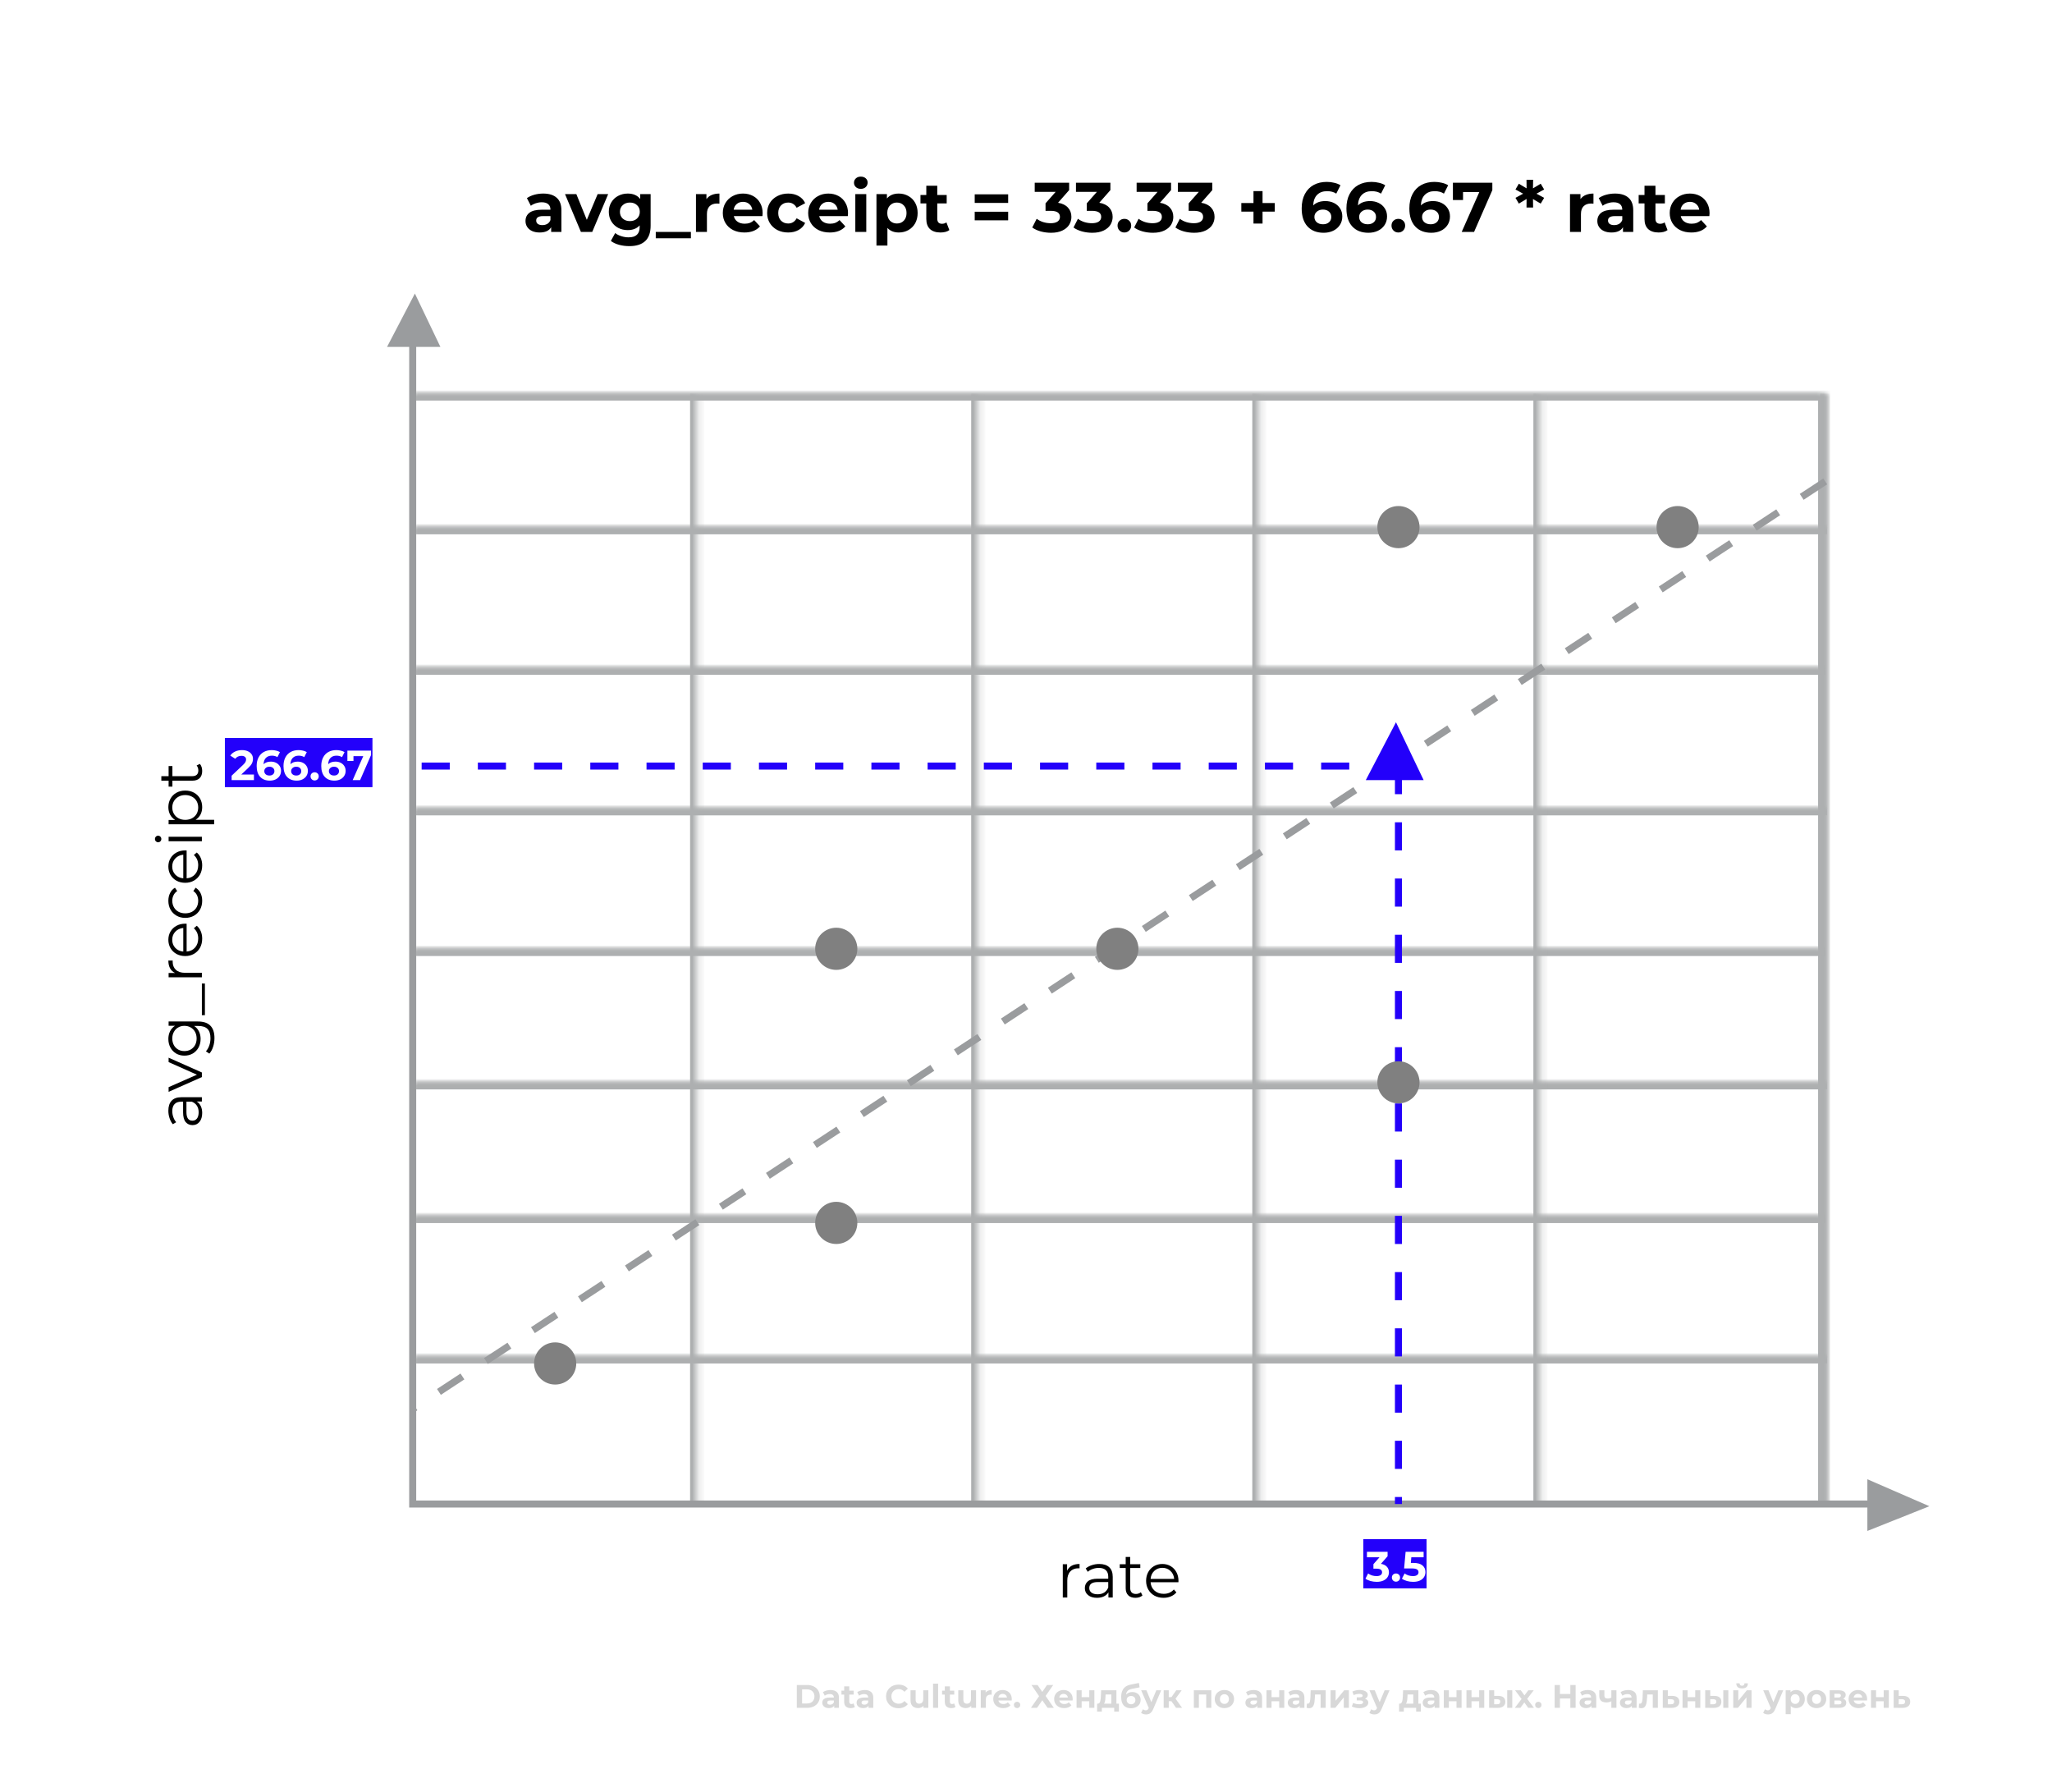 <svg width="292" height="255" viewBox="0 0 292 255" fill="none" xmlns="http://www.w3.org/2000/svg">
<rect width="292" height="255" fill="white"/>
<mask id="path-1-inside-1_193_4600" fill="white">
<path d="M58.727 56H259.727V214H58.727V56Z"/>
</mask>
<path d="M259.727 56H260.727V55H259.727V56ZM58.727 56V57H259.727V56V55H58.727V56ZM259.727 56H258.727V214H259.727H260.727V56H259.727Z" fill="#ADAFB0" mask="url(#path-1-inside-1_193_4600)"/>
<mask id="path-3-inside-2_193_4600" fill="white">
<path d="M58.727 173H259.727V214H58.727V173Z"/>
</mask>
<path d="M58.727 173V174H259.727V173V172H58.727V173Z" fill="#ADAFB0" mask="url(#path-3-inside-2_193_4600)"/>
<mask id="path-5-inside-3_193_4600" fill="white">
<path d="M59 193H260V213.5H59V193Z"/>
</mask>
<path d="M59 193V194H260V193V192H59V193Z" fill="#ADAFB0" mask="url(#path-5-inside-3_193_4600)"/>
<mask id="path-7-inside-4_193_4600" fill="white">
<path d="M59 154H260V174.5H59V154Z"/>
</mask>
<path d="M59 154V155H260V154V153H59V154Z" fill="#ADAFB0" mask="url(#path-7-inside-4_193_4600)"/>
<mask id="path-9-inside-5_193_4600" fill="white">
<path d="M59 115H260V135.5H59V115Z"/>
</mask>
<path d="M59 115V116H260V115V114H59V115Z" fill="#ADAFB0" mask="url(#path-9-inside-5_193_4600)"/>
<mask id="path-11-inside-6_193_4600" fill="white">
<path d="M59 75H260V95.5H59V75Z"/>
</mask>
<path d="M59 75V76H260V75V74H59V75Z" fill="#ADAFB0" mask="url(#path-11-inside-6_193_4600)"/>
<mask id="path-13-inside-7_193_4600" fill="white">
<path d="M58.727 135H259.727V214H58.727V135Z"/>
</mask>
<path d="M58.727 135V136H259.727V135V134H58.727V135Z" fill="#ADAFB0" mask="url(#path-13-inside-7_193_4600)"/>
<mask id="path-15-inside-8_193_4600" fill="white">
<path d="M58.727 95H259.727V214H58.727V95Z"/>
</mask>
<path d="M58.727 95V96H259.727V95V94H58.727V95Z" fill="#ADAFB0" mask="url(#path-15-inside-8_193_4600)"/>
<mask id="path-17-inside-9_193_4600" fill="white">
<path d="M59 56H260V214H59V56Z"/>
</mask>
<path d="M260 56H259V214H260H261V56H260Z" fill="#ADAFB0" mask="url(#path-17-inside-9_193_4600)"/>
<mask id="path-19-inside-10_193_4600" fill="white">
<path d="M58.727 56H259.727V214H58.727V56Z"/>
</mask>
<path d="M259.727 56H260.727V55H259.727V56ZM58.727 56V57H259.727V56V55H58.727V56ZM259.727 56H258.727V214H259.727H260.727V56H259.727Z" fill="#ADAFB0" mask="url(#path-19-inside-10_193_4600)"/>
<mask id="path-21-inside-11_193_4600" fill="white">
<path d="M58.727 173H259.727V214H58.727V173Z"/>
</mask>
<path d="M58.727 173V174H259.727V173V172H58.727V173Z" fill="#ADAFB0" mask="url(#path-21-inside-11_193_4600)"/>
<mask id="path-23-inside-12_193_4600" fill="white">
<path d="M59 193H260V213.5H59V193Z"/>
</mask>
<path d="M59 193V194H260V193V192H59V193Z" fill="#ADAFB0" mask="url(#path-23-inside-12_193_4600)"/>
<mask id="path-25-inside-13_193_4600" fill="white">
<path d="M59 154H260V174.5H59V154Z"/>
</mask>
<path d="M59 154V155H260V154V153H59V154Z" fill="#ADAFB0" mask="url(#path-25-inside-13_193_4600)"/>
<mask id="path-27-inside-14_193_4600" fill="white">
<path d="M59 115H260V135.5H59V115Z"/>
</mask>
<path d="M59 115V116H260V115V114H59V115Z" fill="#ADAFB0" mask="url(#path-27-inside-14_193_4600)"/>
<mask id="path-29-inside-15_193_4600" fill="white">
<path d="M59 75H260V95.5H59V75Z"/>
</mask>
<path d="M59 75V76H260V75V74H59V75Z" fill="#ADAFB0" mask="url(#path-29-inside-15_193_4600)"/>
<mask id="path-31-inside-16_193_4600" fill="white">
<path d="M58.727 135H259.727V214H58.727V135Z"/>
</mask>
<path d="M58.727 135V136H259.727V135V134H58.727V135Z" fill="#ADAFB0" mask="url(#path-31-inside-16_193_4600)"/>
<mask id="path-33-inside-17_193_4600" fill="white">
<path d="M58.727 95H259.727V214H58.727V95Z"/>
</mask>
<path d="M58.727 95V96H259.727V95V94H58.727V95Z" fill="#ADAFB0" mask="url(#path-33-inside-17_193_4600)"/>
<mask id="path-35-inside-18_193_4600" fill="white">
<path d="M59 56H99.2V214H59V56Z"/>
</mask>
<path d="M99.2 56H98.2V214H99.2H100.2V56H99.2Z" fill="#ADAFB0" mask="url(#path-35-inside-18_193_4600)"/>
<mask id="path-37-inside-19_193_4600" fill="white">
<path d="M99 56H139.2V214H99V56Z"/>
</mask>
<path d="M139.2 56H138.2V214H139.2H140.2V56H139.2Z" fill="#ADAFB0" mask="url(#path-37-inside-19_193_4600)"/>
<mask id="path-39-inside-20_193_4600" fill="white">
<path d="M139 56H179.2V214H139V56Z"/>
</mask>
<path d="M179.2 56H178.2V214H179.2H180.2V56H179.2Z" fill="#ADAFB0" mask="url(#path-39-inside-20_193_4600)"/>
<mask id="path-41-inside-21_193_4600" fill="white">
<path d="M179 56H219.2V214H179V56Z"/>
</mask>
<path d="M219.2 56H218.2V214H219.2H220.2V56H219.2Z" fill="#ADAFB0" mask="url(#path-41-inside-21_193_4600)"/>
<path d="M58.727 48V214H266.727" stroke="#9A9C9E"/>
<path d="M259.726 68.499L58.726 200.499" stroke="#9A9C9E" stroke-dasharray="4 4"/>
<path d="M23.957 158.035C23.957 157.417 24.113 156.943 24.425 156.613C24.731 156.283 25.187 156.118 25.793 156.118L28.727 156.118L28.727 156.73L27.989 156.73C28.235 156.874 28.427 157.087 28.565 157.369C28.703 157.645 28.772 157.975 28.772 158.359C28.772 158.887 28.646 159.307 28.394 159.619C28.142 159.931 27.809 160.087 27.395 160.087C26.993 160.087 26.669 159.943 26.423 159.655C26.177 159.361 26.054 158.896 26.054 158.26L26.054 156.757L25.766 156.757C25.358 156.757 25.049 156.871 24.839 157.099C24.623 157.327 24.515 157.66 24.515 158.098C24.515 158.398 24.566 158.686 24.668 158.962C24.764 159.238 24.899 159.475 25.073 159.673L24.596 159.961C24.392 159.721 24.236 159.433 24.128 159.097C24.014 158.761 23.957 158.407 23.957 158.035ZM28.268 158.26C28.268 157.9 28.187 157.591 28.025 157.333C27.857 157.075 27.617 156.883 27.305 156.757L26.531 156.757L26.531 158.242C26.531 159.052 26.813 159.457 27.377 159.457C27.653 159.457 27.872 159.352 28.034 159.142C28.19 158.932 28.268 158.638 28.268 158.26ZM23.993 150.492L28.727 152.598L28.727 153.255L23.993 155.352L23.993 154.686L28.025 152.913L23.993 151.122L23.993 150.492ZM23.993 145.341L28.151 145.341C28.955 145.341 29.549 145.539 29.933 145.935C30.323 146.325 30.518 146.916 30.518 147.708C30.518 148.146 30.452 148.563 30.32 148.959C30.194 149.349 30.017 149.667 29.789 149.913L29.303 149.589C29.507 149.361 29.666 149.085 29.78 148.761C29.894 148.431 29.951 148.086 29.951 147.726C29.951 147.126 29.81 146.685 29.528 146.403C29.252 146.121 28.82 145.98 28.232 145.98L27.629 145.98C27.929 146.178 28.157 146.439 28.313 146.763C28.469 147.081 28.547 147.435 28.547 147.825C28.547 148.269 28.451 148.674 28.259 149.04C28.061 149.4 27.788 149.685 27.44 149.895C27.086 150.099 26.687 150.201 26.243 150.201C25.799 150.201 25.403 150.099 25.055 149.895C24.707 149.685 24.437 149.4 24.245 149.04C24.053 148.68 23.957 148.275 23.957 147.825C23.957 147.423 24.038 147.06 24.2 146.736C24.362 146.412 24.596 146.151 24.902 145.953L23.993 145.953L23.993 145.341ZM27.98 147.762C27.98 147.42 27.908 147.111 27.764 146.835C27.614 146.559 27.407 146.346 27.143 146.196C26.879 146.04 26.579 145.962 26.243 145.962C25.907 145.962 25.61 146.04 25.352 146.196C25.088 146.346 24.884 146.559 24.74 146.835C24.59 147.105 24.515 147.414 24.515 147.762C24.515 148.104 24.587 148.413 24.731 148.689C24.875 148.959 25.079 149.172 25.343 149.328C25.607 149.478 25.907 149.553 26.243 149.553C26.579 149.553 26.879 149.478 27.143 149.328C27.407 149.172 27.614 148.959 27.764 148.689C27.908 148.413 27.98 148.104 27.98 147.762ZM28.727 144.445L28.727 139.945L29.159 139.945L29.159 144.445L28.727 144.445ZM24.92 138.442C24.602 138.292 24.362 138.07 24.2 137.776C24.038 137.476 23.957 137.107 23.957 136.669L24.578 136.669L24.569 136.822C24.569 137.32 24.722 137.71 25.028 137.992C25.334 138.274 25.763 138.415 26.315 138.415L28.727 138.415L28.727 139.054L23.993 139.054L23.993 138.442L24.92 138.442ZM26.558 131.434L26.558 135.394C27.05 135.358 27.449 135.169 27.755 134.827C28.055 134.485 28.205 134.053 28.205 133.531C28.205 133.237 28.154 132.967 28.052 132.721C27.944 132.475 27.788 132.262 27.584 132.082L27.998 131.722C28.25 131.932 28.442 132.196 28.574 132.514C28.706 132.826 28.772 133.171 28.772 133.549C28.772 134.035 28.67 134.467 28.466 134.845C28.256 135.217 27.968 135.508 27.602 135.718C27.236 135.928 26.822 136.033 26.36 136.033C25.898 136.033 25.484 135.934 25.118 135.736C24.752 135.532 24.467 135.256 24.263 134.908C24.059 134.554 23.957 134.158 23.957 133.72C23.957 133.282 24.059 132.889 24.263 132.541C24.467 132.193 24.752 131.92 25.118 131.722C25.478 131.524 25.892 131.425 26.36 131.425L26.558 131.434ZM24.506 133.72C24.506 134.176 24.653 134.56 24.947 134.872C25.235 135.178 25.613 135.352 26.081 135.394L26.081 132.037C25.613 132.079 25.235 132.256 24.947 132.568C24.653 132.874 24.506 133.258 24.506 133.72ZM28.772 128.162C28.772 128.63 28.67 129.05 28.466 129.422C28.262 129.788 27.977 130.076 27.611 130.286C27.239 130.496 26.822 130.601 26.36 130.601C25.898 130.601 25.484 130.496 25.118 130.286C24.752 130.076 24.467 129.788 24.263 129.422C24.059 129.05 23.957 128.63 23.957 128.162C23.957 127.754 24.038 127.391 24.2 127.073C24.356 126.749 24.587 126.494 24.893 126.308L25.217 126.785C24.983 126.941 24.809 127.139 24.695 127.379C24.575 127.619 24.515 127.88 24.515 128.162C24.515 128.504 24.593 128.813 24.749 129.089C24.899 129.359 25.115 129.572 25.397 129.728C25.679 129.878 26 129.953 26.36 129.953C26.726 129.953 27.05 129.878 27.332 129.728C27.608 129.572 27.824 129.359 27.98 129.089C28.13 128.813 28.205 128.504 28.205 128.162C28.205 127.88 28.148 127.619 28.034 127.379C27.92 127.139 27.746 126.941 27.512 126.785L27.836 126.308C28.142 126.494 28.376 126.749 28.538 127.073C28.694 127.397 28.772 127.76 28.772 128.162ZM26.558 121.01L26.558 124.97C27.05 124.934 27.449 124.745 27.755 124.403C28.055 124.061 28.205 123.629 28.205 123.107C28.205 122.813 28.154 122.543 28.052 122.297C27.944 122.051 27.788 121.838 27.584 121.658L27.998 121.298C28.25 121.508 28.442 121.772 28.574 122.09C28.706 122.402 28.772 122.747 28.772 123.125C28.772 123.611 28.67 124.043 28.466 124.421C28.256 124.793 27.968 125.084 27.602 125.294C27.236 125.504 26.822 125.609 26.36 125.609C25.898 125.609 25.484 125.51 25.118 125.312C24.752 125.108 24.467 124.832 24.263 124.484C24.059 124.13 23.957 123.734 23.957 123.296C23.957 122.858 24.059 122.465 24.263 122.117C24.467 121.769 24.752 121.496 25.118 121.298C25.478 121.1 25.892 121.001 26.36 121.001L26.558 121.01ZM24.506 123.296C24.506 123.752 24.653 124.136 24.947 124.448C25.235 124.754 25.613 124.928 26.081 124.97L26.081 121.613C25.613 121.655 25.235 121.832 24.947 122.144C24.653 122.45 24.506 122.834 24.506 123.296ZM23.993 119.7L23.993 119.061L28.727 119.061L28.727 119.7L23.993 119.7ZM22.958 119.376C22.958 119.508 22.913 119.619 22.823 119.709C22.733 119.799 22.625 119.844 22.499 119.844C22.379 119.844 22.274 119.799 22.184 119.709C22.094 119.619 22.049 119.508 22.049 119.376C22.049 119.244 22.094 119.133 22.184 119.043C22.268 118.953 22.37 118.908 22.49 118.908C22.622 118.908 22.733 118.953 22.823 119.043C22.913 119.133 22.958 119.244 22.958 119.376ZM23.957 114.844C23.957 114.4 24.059 113.998 24.263 113.638C24.461 113.278 24.743 112.996 25.109 112.792C25.475 112.588 25.892 112.486 26.36 112.486C26.834 112.486 27.254 112.588 27.62 112.792C27.986 112.996 28.271 113.278 28.475 113.638C28.673 113.992 28.772 114.394 28.772 114.844C28.772 115.228 28.694 115.576 28.538 115.888C28.376 116.194 28.142 116.446 27.836 116.644L30.473 116.644L30.473 117.283L23.993 117.283L23.993 116.671L24.929 116.671C24.617 116.479 24.377 116.227 24.209 115.915C24.041 115.597 23.957 115.24 23.957 114.844ZM28.205 114.889C28.205 114.559 28.13 114.259 27.98 113.989C27.824 113.719 27.605 113.509 27.323 113.359C27.041 113.203 26.72 113.125 26.36 113.125C26 113.125 25.682 113.203 25.406 113.359C25.124 113.509 24.905 113.719 24.749 113.989C24.593 114.259 24.515 114.559 24.515 114.889C24.515 115.225 24.593 115.528 24.749 115.798C24.905 116.062 25.124 116.272 25.406 116.428C25.682 116.578 26 116.653 26.36 116.653C26.72 116.653 27.041 116.578 27.323 116.428C27.605 116.272 27.824 116.062 27.98 115.798C28.13 115.528 28.205 115.225 28.205 114.889ZM28.439 108.691C28.547 108.811 28.631 108.961 28.691 109.141C28.745 109.315 28.772 109.498 28.772 109.69C28.772 110.134 28.652 110.476 28.412 110.716C28.172 110.956 27.833 111.076 27.395 111.076L24.533 111.076L24.533 111.922L23.993 111.922L23.993 111.076L22.958 111.076L22.958 110.437L23.993 110.437L23.993 108.997L24.533 108.997L24.533 110.437L27.359 110.437C27.641 110.437 27.857 110.368 28.007 110.23C28.151 110.086 28.223 109.882 28.223 109.618C28.223 109.486 28.202 109.36 28.16 109.24C28.118 109.114 28.058 109.006 27.98 108.916L28.439 108.691Z" fill="black"/>
<path d="M151.848 223.493C151.998 223.175 152.22 222.935 152.514 222.773C152.814 222.611 153.183 222.53 153.621 222.53V223.151L153.468 223.142C152.97 223.142 152.58 223.295 152.298 223.601C152.016 223.907 151.875 224.336 151.875 224.888V227.3H151.236V222.566H151.848V223.493ZM156.425 222.53C157.043 222.53 157.517 222.686 157.847 222.998C158.177 223.304 158.342 223.76 158.342 224.366V227.3H157.73V226.562C157.586 226.808 157.373 227 157.091 227.138C156.815 227.276 156.485 227.345 156.101 227.345C155.573 227.345 155.153 227.219 154.841 226.967C154.529 226.715 154.373 226.382 154.373 225.968C154.373 225.566 154.517 225.242 154.805 224.996C155.099 224.75 155.564 224.627 156.2 224.627H157.703V224.339C157.703 223.931 157.589 223.622 157.361 223.412C157.133 223.196 156.8 223.088 156.362 223.088C156.062 223.088 155.774 223.139 155.498 223.241C155.222 223.337 154.985 223.472 154.787 223.646L154.499 223.169C154.739 222.965 155.027 222.809 155.363 222.701C155.699 222.587 156.053 222.53 156.425 222.53ZM156.2 226.841C156.56 226.841 156.869 226.76 157.127 226.598C157.385 226.43 157.577 226.19 157.703 225.878V225.104H156.218C155.408 225.104 155.003 225.386 155.003 225.95C155.003 226.226 155.108 226.445 155.318 226.607C155.528 226.763 155.822 226.841 156.2 226.841ZM162.571 227.012C162.451 227.12 162.301 227.204 162.121 227.264C161.947 227.318 161.764 227.345 161.572 227.345C161.128 227.345 160.786 227.225 160.546 226.985C160.306 226.745 160.186 226.406 160.186 225.968V223.106H159.34V222.566H160.186V221.531H160.825V222.566H162.265V223.106H160.825V225.932C160.825 226.214 160.894 226.43 161.032 226.58C161.176 226.724 161.38 226.796 161.644 226.796C161.776 226.796 161.902 226.775 162.022 226.733C162.148 226.691 162.256 226.631 162.346 226.553L162.571 227.012ZM167.689 225.131H163.729C163.765 225.623 163.954 226.022 164.296 226.328C164.638 226.628 165.07 226.778 165.592 226.778C165.886 226.778 166.156 226.727 166.402 226.625C166.648 226.517 166.861 226.361 167.041 226.157L167.401 226.571C167.191 226.823 166.927 227.015 166.609 227.147C166.297 227.279 165.952 227.345 165.574 227.345C165.088 227.345 164.656 227.243 164.278 227.039C163.906 226.829 163.615 226.541 163.405 226.175C163.195 225.809 163.09 225.395 163.09 224.933C163.09 224.471 163.189 224.057 163.387 223.691C163.591 223.325 163.867 223.04 164.215 222.836C164.569 222.632 164.965 222.53 165.403 222.53C165.841 222.53 166.234 222.632 166.582 222.836C166.93 223.04 167.203 223.325 167.401 223.691C167.599 224.051 167.698 224.465 167.698 224.933L167.689 225.131ZM165.403 223.079C164.947 223.079 164.563 223.226 164.251 223.52C163.945 223.808 163.771 224.186 163.729 224.654H167.086C167.044 224.186 166.867 223.808 166.555 223.52C166.249 223.226 165.865 223.079 165.403 223.079Z" fill="black"/>
<path d="M266.726 216.356V212L271.953 214.273L266.726 216.356Z" fill="#9A9C9E" stroke="#9A9C9E" stroke-width="2"/>
<path d="M61.083 48.356L56.727 48.356L58.999 44L61.083 48.356Z" fill="#9A9C9E" stroke="#9A9C9E" stroke-width="2"/>
<path d="M77.3 27.54C78.133 27.54 78.773 27.74 79.22 28.14C79.667 28.533 79.89 29.13 79.89 29.93V33H78.43V32.33C78.137 32.83 77.59 33.08 76.79 33.08C76.377 33.08 76.017 33.01 75.71 32.87C75.41 32.73 75.18 32.537 75.02 32.29C74.86 32.043 74.78 31.763 74.78 31.45C74.78 30.95 74.967 30.557 75.34 30.27C75.72 29.983 76.303 29.84 77.09 29.84H78.33C78.33 29.5 78.227 29.24 78.02 29.06C77.814 28.873 77.504 28.78 77.09 28.78C76.803 28.78 76.52 28.827 76.24 28.92C75.967 29.007 75.734 29.127 75.54 29.28L74.98 28.19C75.273 27.983 75.624 27.823 76.03 27.71C76.444 27.597 76.867 27.54 77.3 27.54ZM77.18 32.03C77.447 32.03 77.683 31.97 77.89 31.85C78.097 31.723 78.243 31.54 78.33 31.3V30.75H77.26C76.62 30.75 76.3 30.96 76.3 31.38C76.3 31.58 76.377 31.74 76.53 31.86C76.69 31.973 76.907 32.03 77.18 32.03ZM86.544 27.62L84.274 33H82.664L80.404 27.62H82.014L83.504 31.28L85.044 27.62H86.544ZM92.585 27.62V32.1C92.585 33.087 92.328 33.82 91.814 34.3C91.301 34.78 90.551 35.02 89.564 35.02C89.044 35.02 88.551 34.957 88.085 34.83C87.618 34.703 87.231 34.52 86.924 34.28L87.544 33.16C87.771 33.347 88.058 33.493 88.404 33.6C88.751 33.713 89.098 33.77 89.445 33.77C89.984 33.77 90.381 33.647 90.635 33.4C90.894 33.16 91.025 32.793 91.025 32.3V32.07C90.618 32.517 90.051 32.74 89.325 32.74C88.831 32.74 88.378 32.633 87.965 32.42C87.558 32.2 87.234 31.893 86.995 31.5C86.754 31.107 86.635 30.653 86.635 30.14C86.635 29.627 86.754 29.173 86.995 28.78C87.234 28.387 87.558 28.083 87.965 27.87C88.378 27.65 88.831 27.54 89.325 27.54C90.105 27.54 90.698 27.797 91.105 28.31V27.62H92.585ZM89.635 31.46C90.048 31.46 90.385 31.34 90.644 31.1C90.911 30.853 91.044 30.533 91.044 30.14C91.044 29.747 90.911 29.43 90.644 29.19C90.385 28.943 90.048 28.82 89.635 28.82C89.221 28.82 88.881 28.943 88.615 29.19C88.348 29.43 88.215 29.747 88.215 30.14C88.215 30.533 88.348 30.853 88.615 31.1C88.881 31.34 89.221 31.46 89.635 31.46ZM93.316 33H98.316V33.9H93.316V33ZM100.526 28.33C100.713 28.07 100.963 27.873 101.276 27.74C101.596 27.607 101.963 27.54 102.376 27.54V28.98C102.203 28.967 102.086 28.96 102.026 28.96C101.58 28.96 101.23 29.087 100.976 29.34C100.723 29.587 100.596 29.96 100.596 30.46V33H99.036V27.62H100.526V28.33ZM108.525 30.33C108.525 30.35 108.515 30.49 108.495 30.75H104.425C104.498 31.083 104.672 31.347 104.945 31.54C105.218 31.733 105.558 31.83 105.965 31.83C106.245 31.83 106.492 31.79 106.705 31.71C106.925 31.623 107.128 31.49 107.315 31.31L108.145 32.21C107.638 32.79 106.898 33.08 105.925 33.08C105.318 33.08 104.782 32.963 104.315 32.73C103.848 32.49 103.488 32.16 103.235 31.74C102.982 31.32 102.855 30.843 102.855 30.31C102.855 29.783 102.978 29.31 103.225 28.89C103.478 28.463 103.822 28.133 104.255 27.9C104.695 27.66 105.185 27.54 105.725 27.54C106.252 27.54 106.728 27.653 107.155 27.88C107.582 28.107 107.915 28.433 108.155 28.86C108.402 29.28 108.525 29.77 108.525 30.33ZM105.735 28.72C105.382 28.72 105.085 28.82 104.845 29.02C104.605 29.22 104.458 29.493 104.405 29.84H107.055C107.002 29.5 106.855 29.23 106.615 29.03C106.375 28.823 106.082 28.72 105.735 28.72ZM112.164 33.08C111.59 33.08 111.074 32.963 110.614 32.73C110.16 32.49 109.804 32.16 109.544 31.74C109.29 31.32 109.164 30.843 109.164 30.31C109.164 29.777 109.29 29.3 109.544 28.88C109.804 28.46 110.16 28.133 110.614 27.9C111.074 27.66 111.59 27.54 112.164 27.54C112.73 27.54 113.224 27.66 113.644 27.9C114.07 28.133 114.38 28.47 114.574 28.91L113.364 29.56C113.084 29.067 112.68 28.82 112.154 28.82C111.747 28.82 111.41 28.953 111.144 29.22C110.877 29.487 110.744 29.85 110.744 30.31C110.744 30.77 110.877 31.133 111.144 31.4C111.41 31.667 111.747 31.8 112.154 31.8C112.687 31.8 113.09 31.553 113.364 31.06L114.574 31.72C114.38 32.147 114.07 32.48 113.644 32.72C113.224 32.96 112.73 33.08 112.164 33.08ZM120.674 30.33C120.674 30.35 120.664 30.49 120.644 30.75H116.574C116.647 31.083 116.82 31.347 117.094 31.54C117.367 31.733 117.707 31.83 118.114 31.83C118.394 31.83 118.64 31.79 118.854 31.71C119.074 31.623 119.277 31.49 119.464 31.31L120.294 32.21C119.787 32.79 119.047 33.08 118.074 33.08C117.467 33.08 116.93 32.963 116.464 32.73C115.997 32.49 115.637 32.16 115.384 31.74C115.13 31.32 115.004 30.843 115.004 30.31C115.004 29.783 115.127 29.31 115.374 28.89C115.627 28.463 115.97 28.133 116.404 27.9C116.844 27.66 117.334 27.54 117.874 27.54C118.4 27.54 118.877 27.653 119.304 27.88C119.73 28.107 120.064 28.433 120.304 28.86C120.55 29.28 120.674 29.77 120.674 30.33ZM117.884 28.72C117.53 28.72 117.234 28.82 116.994 29.02C116.754 29.22 116.607 29.493 116.554 29.84H119.204C119.15 29.5 119.004 29.23 118.764 29.03C118.524 28.823 118.23 28.72 117.884 28.72ZM121.712 27.62H123.272V33H121.712V27.62ZM122.492 26.87C122.206 26.87 121.972 26.787 121.792 26.62C121.612 26.453 121.522 26.247 121.522 26C121.522 25.753 121.612 25.547 121.792 25.38C121.972 25.213 122.206 25.13 122.492 25.13C122.779 25.13 123.012 25.21 123.192 25.37C123.372 25.53 123.462 25.73 123.462 25.97C123.462 26.23 123.372 26.447 123.192 26.62C123.012 26.787 122.779 26.87 122.492 26.87ZM127.9 27.54C128.4 27.54 128.853 27.657 129.26 27.89C129.673 28.117 129.997 28.44 130.23 28.86C130.463 29.273 130.58 29.757 130.58 30.31C130.58 30.863 130.463 31.35 130.23 31.77C129.997 32.183 129.673 32.507 129.26 32.74C128.853 32.967 128.4 33.08 127.9 33.08C127.213 33.08 126.673 32.863 126.28 32.43V34.94H124.72V27.62H126.21V28.24C126.597 27.773 127.16 27.54 127.9 27.54ZM127.63 31.8C128.03 31.8 128.357 31.667 128.61 31.4C128.87 31.127 129 30.763 129 30.31C129 29.857 128.87 29.497 128.61 29.23C128.357 28.957 128.03 28.82 127.63 28.82C127.23 28.82 126.9 28.957 126.64 29.23C126.387 29.497 126.26 29.857 126.26 30.31C126.26 30.763 126.387 31.127 126.64 31.4C126.9 31.667 127.23 31.8 127.63 31.8ZM135.094 32.74C134.941 32.853 134.751 32.94 134.524 33C134.304 33.053 134.071 33.08 133.824 33.08C133.184 33.08 132.688 32.917 132.334 32.59C131.988 32.263 131.814 31.783 131.814 31.15V28.94H130.984V27.74H131.814V26.43H133.374V27.74H134.714V28.94H133.374V31.13C133.374 31.357 133.431 31.533 133.544 31.66C133.664 31.78 133.831 31.84 134.044 31.84C134.291 31.84 134.501 31.773 134.674 31.64L135.094 32.74ZM138.702 27.65H143.462V28.87H138.702V27.65ZM138.702 30.13H143.462V31.35H138.702V30.13ZM150.56 28.85C151.174 28.95 151.644 29.18 151.97 29.54C152.297 29.893 152.46 30.333 152.46 30.86C152.46 31.267 152.354 31.643 152.14 31.99C151.927 32.33 151.6 32.603 151.16 32.81C150.727 33.017 150.194 33.12 149.56 33.12C149.067 33.12 148.58 33.057 148.1 32.93C147.627 32.797 147.224 32.61 146.89 32.37L147.52 31.13C147.787 31.33 148.094 31.487 148.44 31.6C148.794 31.707 149.154 31.76 149.52 31.76C149.927 31.76 150.247 31.683 150.48 31.53C150.714 31.37 150.83 31.147 150.83 30.86C150.83 30.287 150.394 30 149.52 30H148.78V28.93L150.22 27.3H147.24V26H152.14V27.05L150.56 28.85ZM156.43 28.85C157.043 28.95 157.513 29.18 157.84 29.54C158.166 29.893 158.33 30.333 158.33 30.86C158.33 31.267 158.223 31.643 158.01 31.99C157.796 32.33 157.47 32.603 157.03 32.81C156.596 33.017 156.063 33.12 155.43 33.12C154.936 33.12 154.45 33.057 153.97 32.93C153.496 32.797 153.093 32.61 152.76 32.37L153.39 31.13C153.656 31.33 153.963 31.487 154.31 31.6C154.663 31.707 155.023 31.76 155.39 31.76C155.796 31.76 156.116 31.683 156.35 31.53C156.583 31.37 156.7 31.147 156.7 30.86C156.7 30.287 156.263 30 155.39 30H154.65V28.93L156.09 27.3H153.11V26H158.01V27.05L156.43 28.85ZM159.998 33.08C159.724 33.08 159.494 32.987 159.308 32.8C159.121 32.613 159.028 32.38 159.028 32.1C159.028 31.813 159.121 31.583 159.308 31.41C159.494 31.23 159.724 31.14 159.998 31.14C160.271 31.14 160.501 31.23 160.688 31.41C160.874 31.583 160.968 31.813 160.968 32.1C160.968 32.38 160.874 32.613 160.688 32.8C160.501 32.987 160.271 33.08 159.998 33.08ZM165.062 28.85C165.676 28.95 166.146 29.18 166.472 29.54C166.799 29.893 166.962 30.333 166.962 30.86C166.962 31.267 166.856 31.643 166.642 31.99C166.429 32.33 166.102 32.603 165.662 32.81C165.229 33.017 164.696 33.12 164.062 33.12C163.569 33.12 163.082 33.057 162.602 32.93C162.129 32.797 161.726 32.61 161.392 32.37L162.022 31.13C162.289 31.33 162.596 31.487 162.942 31.6C163.296 31.707 163.656 31.76 164.022 31.76C164.429 31.76 164.749 31.683 164.982 31.53C165.216 31.37 165.332 31.147 165.332 30.86C165.332 30.287 164.896 30 164.022 30H163.282V28.93L164.722 27.3H161.742V26H166.642V27.05L165.062 28.85ZM170.931 28.85C171.545 28.95 172.015 29.18 172.341 29.54C172.668 29.893 172.831 30.333 172.831 30.86C172.831 31.267 172.725 31.643 172.511 31.99C172.298 32.33 171.971 32.603 171.531 32.81C171.098 33.017 170.565 33.12 169.931 33.12C169.438 33.12 168.951 33.057 168.471 32.93C167.998 32.797 167.595 32.61 167.261 32.37L167.891 31.13C168.158 31.33 168.465 31.487 168.811 31.6C169.165 31.707 169.525 31.76 169.891 31.76C170.298 31.76 170.618 31.683 170.851 31.53C171.085 31.37 171.201 31.147 171.201 30.86C171.201 30.287 170.765 30 169.891 30H169.151V28.93L170.591 27.3H167.611V26H172.511V27.05L170.931 28.85ZM181.401 30.11H179.661V31.81H178.371V30.11H176.641V28.89H178.371V27.19H179.661V28.89H181.401V30.11ZM188.6 28.61C189.047 28.61 189.453 28.7 189.82 28.88C190.187 29.06 190.477 29.317 190.69 29.65C190.903 29.977 191.01 30.357 191.01 30.79C191.01 31.257 190.893 31.667 190.66 32.02C190.427 32.373 190.107 32.647 189.7 32.84C189.3 33.027 188.853 33.12 188.36 33.12C187.38 33.12 186.613 32.82 186.06 32.22C185.507 31.62 185.23 30.763 185.23 29.65C185.23 28.857 185.38 28.177 185.68 27.61C185.98 27.043 186.397 26.613 186.93 26.32C187.47 26.027 188.093 25.88 188.8 25.88C189.173 25.88 189.53 25.923 189.87 26.01C190.217 26.09 190.51 26.207 190.75 26.36L190.15 27.55C189.803 27.317 189.367 27.2 188.84 27.2C188.247 27.2 187.777 27.373 187.43 27.72C187.083 28.067 186.897 28.57 186.87 29.23C187.283 28.817 187.86 28.61 188.6 28.61ZM188.27 31.91C188.617 31.91 188.897 31.817 189.11 31.63C189.33 31.443 189.44 31.19 189.44 30.87C189.44 30.55 189.33 30.297 189.11 30.11C188.897 29.917 188.61 29.82 188.25 29.82C187.897 29.82 187.607 29.92 187.38 30.12C187.153 30.313 187.04 30.563 187.04 30.87C187.04 31.177 187.15 31.427 187.37 31.62C187.59 31.813 187.89 31.91 188.27 31.91ZM194.967 28.61C195.414 28.61 195.82 28.7 196.187 28.88C196.554 29.06 196.844 29.317 197.057 29.65C197.27 29.977 197.377 30.357 197.377 30.79C197.377 31.257 197.26 31.667 197.027 32.02C196.794 32.373 196.474 32.647 196.067 32.84C195.667 33.027 195.22 33.12 194.727 33.12C193.747 33.12 192.98 32.82 192.427 32.22C191.874 31.62 191.597 30.763 191.597 29.65C191.597 28.857 191.747 28.177 192.047 27.61C192.347 27.043 192.764 26.613 193.297 26.32C193.837 26.027 194.46 25.88 195.167 25.88C195.54 25.88 195.897 25.923 196.237 26.01C196.584 26.09 196.877 26.207 197.117 26.36L196.517 27.55C196.17 27.317 195.734 27.2 195.207 27.2C194.614 27.2 194.144 27.373 193.797 27.72C193.45 28.067 193.264 28.57 193.237 29.23C193.65 28.817 194.227 28.61 194.967 28.61ZM194.637 31.91C194.984 31.91 195.264 31.817 195.477 31.63C195.697 31.443 195.807 31.19 195.807 30.87C195.807 30.55 195.697 30.297 195.477 30.11C195.264 29.917 194.977 29.82 194.617 29.82C194.264 29.82 193.974 29.92 193.747 30.12C193.52 30.313 193.407 30.563 193.407 30.87C193.407 31.177 193.517 31.427 193.737 31.62C193.957 31.813 194.257 31.91 194.637 31.91ZM198.982 33.08C198.709 33.08 198.479 32.987 198.292 32.8C198.105 32.613 198.012 32.38 198.012 32.1C198.012 31.813 198.105 31.583 198.292 31.41C198.479 31.23 198.709 31.14 198.982 31.14C199.255 31.14 199.485 31.23 199.672 31.41C199.859 31.583 199.952 31.813 199.952 32.1C199.952 32.38 199.859 32.613 199.672 32.8C199.485 32.987 199.255 33.08 198.982 33.08ZM203.922 28.61C204.369 28.61 204.775 28.7 205.142 28.88C205.509 29.06 205.799 29.317 206.012 29.65C206.225 29.977 206.332 30.357 206.332 30.79C206.332 31.257 206.215 31.667 205.982 32.02C205.749 32.373 205.429 32.647 205.022 32.84C204.622 33.027 204.175 33.12 203.682 33.12C202.702 33.12 201.935 32.82 201.382 32.22C200.829 31.62 200.552 30.763 200.552 29.65C200.552 28.857 200.702 28.177 201.002 27.61C201.302 27.043 201.719 26.613 202.252 26.32C202.792 26.027 203.415 25.88 204.122 25.88C204.495 25.88 204.852 25.923 205.192 26.01C205.539 26.09 205.832 26.207 206.072 26.36L205.472 27.55C205.125 27.317 204.689 27.2 204.162 27.2C203.569 27.2 203.099 27.373 202.752 27.72C202.405 28.067 202.219 28.57 202.192 29.23C202.605 28.817 203.182 28.61 203.922 28.61ZM203.592 31.91C203.939 31.91 204.219 31.817 204.432 31.63C204.652 31.443 204.762 31.19 204.762 30.87C204.762 30.55 204.652 30.297 204.432 30.11C204.219 29.917 203.932 29.82 203.572 29.82C203.219 29.82 202.929 29.92 202.702 30.12C202.475 30.313 202.362 30.563 202.362 30.87C202.362 31.177 202.472 31.427 202.692 31.62C202.912 31.813 203.212 31.91 203.592 31.91ZM212.36 26V27.05L209.76 33H208L210.51 27.32H208.19V28.46H206.75V26H212.36ZM218.643 27.56L219.733 28.15L219.243 28.97L218.143 28.32L218.163 29.53H217.223L217.233 28.31L216.133 28.97L215.653 28.15L216.743 27.56L215.653 26.96L216.133 26.14L217.233 26.8L217.223 25.58H218.163L218.143 26.8L219.243 26.14L219.733 26.96L218.643 27.56ZM224.901 28.33C225.088 28.07 225.338 27.873 225.651 27.74C225.971 27.607 226.338 27.54 226.751 27.54V28.98C226.578 28.967 226.461 28.96 226.401 28.96C225.955 28.96 225.605 29.087 225.351 29.34C225.098 29.587 224.971 29.96 224.971 30.46V33H223.411V27.62H224.901V28.33ZM229.82 27.54C230.653 27.54 231.293 27.74 231.74 28.14C232.186 28.533 232.41 29.13 232.41 29.93V33H230.95V32.33C230.656 32.83 230.11 33.08 229.31 33.08C228.896 33.08 228.536 33.01 228.23 32.87C227.93 32.73 227.7 32.537 227.54 32.29C227.38 32.043 227.3 31.763 227.3 31.45C227.3 30.95 227.486 30.557 227.86 30.27C228.24 29.983 228.823 29.84 229.61 29.84H230.85C230.85 29.5 230.746 29.24 230.54 29.06C230.333 28.873 230.023 28.78 229.61 28.78C229.323 28.78 229.04 28.827 228.76 28.92C228.486 29.007 228.253 29.127 228.06 29.28L227.5 28.19C227.793 27.983 228.143 27.823 228.55 27.71C228.963 27.597 229.386 27.54 229.82 27.54ZM229.7 32.03C229.966 32.03 230.203 31.97 230.41 31.85C230.616 31.723 230.763 31.54 230.85 31.3V30.75H229.78C229.14 30.75 228.82 30.96 228.82 31.38C228.82 31.58 228.896 31.74 229.05 31.86C229.21 31.973 229.426 32.03 229.7 32.03ZM237.292 32.74C237.138 32.853 236.948 32.94 236.722 33C236.502 33.053 236.268 33.08 236.022 33.08C235.382 33.08 234.885 32.917 234.532 32.59C234.185 32.263 234.012 31.783 234.012 31.15V28.94H233.182V27.74H234.012V26.43H235.572V27.74H236.912V28.94H235.572V31.13C235.572 31.357 235.628 31.533 235.742 31.66C235.862 31.78 236.028 31.84 236.242 31.84C236.488 31.84 236.698 31.773 236.872 31.64L237.292 32.74ZM243.271 30.33C243.271 30.35 243.261 30.49 243.241 30.75H239.171C239.245 31.083 239.418 31.347 239.691 31.54C239.965 31.733 240.305 31.83 240.711 31.83C240.991 31.83 241.238 31.79 241.451 31.71C241.671 31.623 241.875 31.49 242.061 31.31L242.891 32.21C242.385 32.79 241.645 33.08 240.671 33.08C240.065 33.08 239.528 32.963 239.061 32.73C238.595 32.49 238.235 32.16 237.981 31.74C237.728 31.32 237.601 30.843 237.601 30.31C237.601 29.783 237.725 29.31 237.971 28.89C238.225 28.463 238.568 28.133 239.001 27.9C239.441 27.66 239.931 27.54 240.471 27.54C240.998 27.54 241.475 27.653 241.901 27.88C242.328 28.107 242.661 28.433 242.901 28.86C243.148 29.28 243.271 29.77 243.271 30.33ZM240.481 28.72C240.128 28.72 239.831 28.82 239.591 29.02C239.351 29.22 239.205 29.493 239.151 29.84H241.801C241.748 29.5 241.601 29.23 241.361 29.03C241.121 28.823 240.828 28.72 240.481 28.72Z" fill="black"/>
<path d="M201 110H196L198.609 105L201 110Z" fill="#2300FA" stroke="#2300FA" stroke-width="2"/>
<path d="M199 109L199 214" stroke="#2300FA" stroke-dasharray="4 4"/>
<path d="M200 109L59 109" stroke="#2300FA" stroke-dasharray="4 4"/>
<circle cx="238.726" cy="75" r="3" fill="#808080"/>
<circle cx="199" cy="75" r="3" fill="#808080"/>
<circle cx="159" cy="135" r="3" fill="#808080"/>
<circle cx="119" cy="135" r="3" fill="#808080"/>
<circle cx="119" cy="174" r="3" fill="#808080"/>
<circle cx="79" cy="194" r="3" fill="#808080"/>
<circle cx="199" cy="154" r="3" fill="#808080"/>
<rect width="21" height="7" transform="translate(32 105)" fill="#2300FA"/>
<path d="M36.134 110.208V111H32.96V110.37L34.58 108.84C34.752 108.676 34.868 108.536 34.928 108.42C34.988 108.3 35.018 108.182 35.018 108.066C35.018 107.898 34.96 107.77 34.844 107.682C34.732 107.59 34.566 107.544 34.346 107.544C34.162 107.544 33.996 107.58 33.848 107.652C33.7 107.72 33.576 107.824 33.476 107.964L32.768 107.508C32.932 107.264 33.158 107.074 33.446 106.938C33.734 106.798 34.064 106.728 34.436 106.728C34.748 106.728 35.02 106.78 35.252 106.884C35.488 106.984 35.67 107.128 35.798 107.316C35.93 107.5 35.996 107.718 35.996 107.97C35.996 108.198 35.948 108.412 35.852 108.612C35.756 108.812 35.57 109.04 35.294 109.296L34.328 110.208H36.134ZM38.545 108.366C38.813 108.366 39.057 108.42 39.277 108.528C39.497 108.636 39.671 108.79 39.799 108.99C39.927 109.186 39.991 109.414 39.991 109.674C39.991 109.954 39.921 110.2 39.781 110.412C39.641 110.624 39.449 110.788 39.205 110.904C38.965 111.016 38.697 111.072 38.401 111.072C37.813 111.072 37.353 110.892 37.021 110.532C36.689 110.172 36.523 109.658 36.523 108.99C36.523 108.514 36.613 108.106 36.793 107.766C36.973 107.426 37.223 107.168 37.543 106.992C37.867 106.816 38.241 106.728 38.665 106.728C38.889 106.728 39.103 106.754 39.307 106.806C39.515 106.854 39.691 106.924 39.835 107.016L39.475 107.73C39.267 107.59 39.005 107.52 38.689 107.52C38.333 107.52 38.051 107.624 37.843 107.832C37.635 108.04 37.523 108.342 37.507 108.738C37.755 108.49 38.101 108.366 38.545 108.366ZM38.347 110.346C38.555 110.346 38.723 110.29 38.851 110.178C38.983 110.066 39.049 109.914 39.049 109.722C39.049 109.53 38.983 109.378 38.851 109.266C38.723 109.15 38.551 109.092 38.335 109.092C38.123 109.092 37.949 109.152 37.813 109.272C37.677 109.388 37.609 109.538 37.609 109.722C37.609 109.906 37.675 110.056 37.807 110.172C37.939 110.288 38.119 110.346 38.347 110.346ZM42.365 108.366C42.633 108.366 42.877 108.42 43.097 108.528C43.317 108.636 43.491 108.79 43.619 108.99C43.747 109.186 43.811 109.414 43.811 109.674C43.811 109.954 43.741 110.2 43.601 110.412C43.461 110.624 43.269 110.788 43.025 110.904C42.785 111.016 42.517 111.072 42.221 111.072C41.633 111.072 41.173 110.892 40.841 110.532C40.509 110.172 40.343 109.658 40.343 108.99C40.343 108.514 40.433 108.106 40.613 107.766C40.793 107.426 41.043 107.168 41.363 106.992C41.687 106.816 42.061 106.728 42.485 106.728C42.709 106.728 42.923 106.754 43.127 106.806C43.335 106.854 43.511 106.924 43.655 107.016L43.295 107.73C43.087 107.59 42.825 107.52 42.509 107.52C42.153 107.52 41.871 107.624 41.663 107.832C41.455 108.04 41.343 108.342 41.327 108.738C41.575 108.49 41.921 108.366 42.365 108.366ZM42.167 110.346C42.375 110.346 42.543 110.29 42.671 110.178C42.803 110.066 42.869 109.914 42.869 109.722C42.869 109.53 42.803 109.378 42.671 109.266C42.543 109.15 42.371 109.092 42.155 109.092C41.943 109.092 41.769 109.152 41.633 109.272C41.497 109.388 41.429 109.538 41.429 109.722C41.429 109.906 41.495 110.056 41.627 110.172C41.759 110.288 41.939 110.346 42.167 110.346ZM44.774 111.048C44.61 111.048 44.472 110.992 44.36 110.88C44.248 110.768 44.192 110.628 44.192 110.46C44.192 110.288 44.248 110.15 44.36 110.046C44.472 109.938 44.61 109.884 44.774 109.884C44.938 109.884 45.076 109.938 45.188 110.046C45.3 110.15 45.356 110.288 45.356 110.46C45.356 110.628 45.3 110.768 45.188 110.88C45.076 110.992 44.938 111.048 44.774 111.048ZM47.738 108.366C48.006 108.366 48.25 108.42 48.47 108.528C48.69 108.636 48.864 108.79 48.992 108.99C49.12 109.186 49.184 109.414 49.184 109.674C49.184 109.954 49.114 110.2 48.974 110.412C48.834 110.624 48.642 110.788 48.398 110.904C48.158 111.016 47.89 111.072 47.594 111.072C47.006 111.072 46.546 110.892 46.214 110.532C45.882 110.172 45.716 109.658 45.716 108.99C45.716 108.514 45.806 108.106 45.986 107.766C46.166 107.426 46.416 107.168 46.736 106.992C47.06 106.816 47.434 106.728 47.858 106.728C48.082 106.728 48.296 106.754 48.5 106.806C48.708 106.854 48.884 106.924 49.028 107.016L48.668 107.73C48.46 107.59 48.198 107.52 47.882 107.52C47.526 107.52 47.244 107.624 47.036 107.832C46.828 108.04 46.716 108.342 46.7 108.738C46.948 108.49 47.294 108.366 47.738 108.366ZM47.54 110.346C47.748 110.346 47.916 110.29 48.044 110.178C48.176 110.066 48.242 109.914 48.242 109.722C48.242 109.53 48.176 109.378 48.044 109.266C47.916 109.15 47.744 109.092 47.528 109.092C47.316 109.092 47.142 109.152 47.006 109.272C46.87 109.388 46.802 109.538 46.802 109.722C46.802 109.906 46.868 110.056 47 110.172C47.132 110.288 47.312 110.346 47.54 110.346ZM52.801 106.8V107.43L51.241 111H50.185L51.691 107.592H50.299V108.276H49.435V106.8H52.801Z" fill="white"/>
<rect width="9" height="7" transform="translate(194 219)" fill="#2300FA"/>
<path d="M196.507 222.51C196.875 222.57 197.157 222.708 197.353 222.924C197.549 223.136 197.647 223.4 197.647 223.716C197.647 223.96 197.583 224.186 197.455 224.394C197.327 224.598 197.131 224.762 196.867 224.886C196.607 225.01 196.287 225.072 195.907 225.072C195.611 225.072 195.319 225.034 195.031 224.958C194.747 224.878 194.505 224.766 194.305 224.622L194.683 223.878C194.843 223.998 195.027 224.092 195.235 224.16C195.447 224.224 195.663 224.256 195.883 224.256C196.127 224.256 196.319 224.21 196.459 224.118C196.599 224.022 196.669 223.888 196.669 223.716C196.669 223.372 196.407 223.2 195.883 223.2H195.439V222.558L196.303 221.58H194.515V220.8H197.455V221.43L196.507 222.51ZM198.647 225.048C198.483 225.048 198.345 224.992 198.233 224.88C198.121 224.768 198.065 224.628 198.065 224.46C198.065 224.288 198.121 224.15 198.233 224.046C198.345 223.938 198.483 223.884 198.647 223.884C198.811 223.884 198.949 223.938 199.061 224.046C199.173 224.15 199.229 224.288 199.229 224.46C199.229 224.628 199.173 224.768 199.061 224.88C198.949 224.992 198.811 225.048 198.647 225.048ZM201.106 222.378C201.698 222.378 202.134 222.496 202.414 222.732C202.698 222.968 202.84 223.284 202.84 223.68C202.84 223.936 202.776 224.17 202.648 224.382C202.52 224.59 202.324 224.758 202.06 224.886C201.8 225.01 201.478 225.072 201.094 225.072C200.798 225.072 200.506 225.034 200.218 224.958C199.934 224.878 199.692 224.766 199.492 224.622L199.876 223.878C200.036 223.998 200.22 224.092 200.428 224.16C200.636 224.224 200.85 224.256 201.07 224.256C201.314 224.256 201.506 224.208 201.646 224.112C201.786 224.016 201.856 223.882 201.856 223.71C201.856 223.53 201.782 223.394 201.634 223.302C201.49 223.21 201.238 223.164 200.878 223.164H199.804L200.02 220.8H202.582V221.58H200.83L200.764 222.378H201.106Z" fill="white"/>
<path d="M113.385 243V239.749H114.862C115.215 239.749 115.527 239.817 115.796 239.953C116.065 240.086 116.276 240.274 116.428 240.515C116.579 240.757 116.655 241.043 116.655 241.374C116.655 241.703 116.579 241.989 116.428 242.234C116.276 242.475 116.065 242.664 115.796 242.8C115.527 242.933 115.215 243 114.862 243H113.385ZM114.138 242.382H114.825C115.042 242.382 115.229 242.342 115.387 242.262C115.548 242.178 115.672 242.06 115.759 241.909C115.849 241.757 115.893 241.579 115.893 241.374C115.893 241.167 115.849 240.989 115.759 240.84C115.672 240.689 115.548 240.573 115.387 240.492C115.229 240.408 115.042 240.367 114.825 240.367H114.138V242.382ZM118.704 243V242.512L118.658 242.406V241.532C118.658 241.378 118.61 241.257 118.514 241.17C118.421 241.083 118.277 241.04 118.082 241.04C117.949 241.04 117.817 241.062 117.687 241.105C117.56 241.145 117.452 241.201 117.362 241.272L117.102 240.766C117.238 240.67 117.402 240.596 117.594 240.543C117.786 240.49 117.981 240.464 118.179 240.464C118.56 240.464 118.856 240.554 119.066 240.734C119.277 240.913 119.382 241.193 119.382 241.574V243H118.704ZM117.942 243.037C117.747 243.037 117.58 243.005 117.441 242.94C117.302 242.872 117.195 242.78 117.12 242.666C117.046 242.551 117.009 242.423 117.009 242.28C117.009 242.131 117.045 242.001 117.116 241.89C117.19 241.779 117.306 241.692 117.464 241.63C117.622 241.565 117.828 241.532 118.082 241.532H118.746V241.955H118.161C117.99 241.955 117.873 241.983 117.808 242.039C117.746 242.094 117.715 242.164 117.715 242.248C117.715 242.34 117.751 242.415 117.822 242.471C117.896 242.523 117.997 242.549 118.124 242.549C118.244 242.549 118.353 242.522 118.449 242.466C118.545 242.407 118.614 242.322 118.658 242.21L118.769 242.545C118.717 242.706 118.621 242.828 118.481 242.912C118.342 242.995 118.162 243.037 117.942 243.037ZM121.06 243.037C120.766 243.037 120.537 242.963 120.372 242.814C120.208 242.663 120.126 242.438 120.126 242.141V239.949H120.851V242.131C120.851 242.237 120.879 242.319 120.934 242.378C120.99 242.433 121.066 242.461 121.162 242.461C121.277 242.461 121.374 242.43 121.455 242.368L121.65 242.879C121.575 242.932 121.486 242.972 121.38 243C121.278 243.025 121.171 243.037 121.06 243.037ZM119.741 241.114V240.557H121.473V241.114H119.741ZM123.589 243V242.512L123.543 242.406V241.532C123.543 241.378 123.495 241.257 123.399 241.17C123.306 241.083 123.162 241.04 122.967 241.04C122.834 241.04 122.702 241.062 122.572 241.105C122.445 241.145 122.337 241.201 122.247 241.272L121.987 240.766C122.123 240.67 122.287 240.596 122.479 240.543C122.671 240.49 122.866 240.464 123.064 240.464C123.445 240.464 123.741 240.554 123.951 240.734C124.162 240.913 124.267 241.193 124.267 241.574V243H123.589ZM122.827 243.037C122.632 243.037 122.465 243.005 122.326 242.94C122.186 242.872 122.08 242.78 122.005 242.666C121.931 242.551 121.894 242.423 121.894 242.28C121.894 242.131 121.929 242.001 122.001 241.89C122.075 241.779 122.191 241.692 122.349 241.63C122.507 241.565 122.713 241.532 122.967 241.532H123.631V241.955H123.046C122.875 241.955 122.758 241.983 122.693 242.039C122.631 242.094 122.6 242.164 122.6 242.248C122.6 242.34 122.635 242.415 122.707 242.471C122.781 242.523 122.882 242.549 123.008 242.549C123.129 242.549 123.238 242.522 123.334 242.466C123.43 242.407 123.499 242.322 123.543 242.21L123.654 242.545C123.601 242.706 123.505 242.828 123.366 242.912C123.227 242.995 123.047 243.037 122.827 243.037ZM127.845 243.056C127.594 243.056 127.361 243.015 127.144 242.935C126.93 242.851 126.744 242.734 126.586 242.582C126.429 242.43 126.305 242.252 126.215 242.048C126.128 241.844 126.085 241.619 126.085 241.374C126.085 241.13 126.128 240.905 126.215 240.701C126.305 240.497 126.429 240.319 126.586 240.167C126.747 240.015 126.935 239.899 127.148 239.819C127.362 239.735 127.596 239.693 127.85 239.693C128.132 239.693 128.385 239.743 128.611 239.842C128.841 239.938 129.033 240.08 129.187 240.269L128.704 240.715C128.593 240.588 128.469 240.494 128.333 240.432C128.197 240.367 128.048 240.334 127.887 240.334C127.735 240.334 127.596 240.359 127.469 240.408C127.342 240.458 127.232 240.529 127.139 240.622C127.046 240.715 126.974 240.825 126.921 240.952C126.871 241.079 126.847 241.22 126.847 241.374C126.847 241.529 126.871 241.67 126.921 241.797C126.974 241.924 127.046 242.034 127.139 242.127C127.232 242.22 127.342 242.291 127.469 242.34C127.596 242.39 127.735 242.415 127.887 242.415C128.048 242.415 128.197 242.384 128.333 242.322C128.469 242.257 128.593 242.159 128.704 242.029L129.187 242.475C129.033 242.664 128.841 242.808 128.611 242.907C128.385 243.006 128.13 243.056 127.845 243.056ZM130.64 243.037C130.432 243.037 130.246 242.997 130.082 242.916C129.921 242.836 129.796 242.714 129.706 242.549C129.616 242.382 129.571 242.17 129.571 241.913V240.501H130.296V241.806C130.296 242.014 130.339 242.167 130.426 242.266C130.516 242.362 130.641 242.41 130.802 242.41C130.914 242.41 131.013 242.387 131.1 242.34C131.186 242.291 131.254 242.217 131.304 242.118C131.353 242.015 131.378 241.888 131.378 241.737V240.501H132.103V243H131.415V242.313L131.541 242.512C131.457 242.686 131.333 242.817 131.169 242.907C131.008 242.994 130.832 243.037 130.64 243.037ZM132.774 243V239.554H133.498V243H132.774ZM135.379 243.037C135.084 243.037 134.855 242.963 134.691 242.814C134.527 242.663 134.445 242.438 134.445 242.141V239.949H135.17V242.131C135.17 242.237 135.198 242.319 135.253 242.378C135.309 242.433 135.385 242.461 135.481 242.461C135.595 242.461 135.693 242.43 135.773 242.368L135.968 242.879C135.894 242.932 135.804 242.972 135.699 243C135.597 243.025 135.49 243.037 135.379 243.037ZM134.06 241.114V240.557H135.792V241.114H134.06ZM137.429 243.037C137.222 243.037 137.036 242.997 136.872 242.916C136.711 242.836 136.586 242.714 136.496 242.549C136.406 242.382 136.361 242.17 136.361 241.913V240.501H137.086V241.806C137.086 242.014 137.129 242.167 137.216 242.266C137.306 242.362 137.431 242.41 137.592 242.41C137.704 242.41 137.803 242.387 137.889 242.34C137.976 242.291 138.044 242.217 138.094 242.118C138.143 242.015 138.168 241.888 138.168 241.737V240.501H138.892V243H138.205V242.313L138.331 242.512C138.247 242.686 138.123 242.817 137.959 242.907C137.798 242.994 137.621 243.037 137.429 243.037ZM139.564 243V240.501H140.256V241.207L140.158 241.003C140.233 240.826 140.352 240.693 140.516 240.603C140.68 240.511 140.88 240.464 141.115 240.464V241.133C141.084 241.13 141.056 241.128 141.031 241.128C141.007 241.125 140.98 241.124 140.952 241.124C140.754 241.124 140.593 241.181 140.469 241.295C140.349 241.407 140.288 241.582 140.288 241.82V243H139.564ZM142.768 243.037C142.483 243.037 142.232 242.981 142.015 242.87C141.802 242.758 141.636 242.607 141.518 242.415C141.401 242.22 141.342 241.998 141.342 241.751C141.342 241.5 141.399 241.278 141.514 241.086C141.631 240.891 141.791 240.74 141.992 240.631C142.193 240.52 142.421 240.464 142.675 240.464C142.919 240.464 143.139 240.517 143.334 240.622C143.532 240.724 143.689 240.873 143.803 241.068C143.918 241.26 143.975 241.491 143.975 241.76C143.975 241.788 143.974 241.82 143.971 241.857C143.968 241.892 143.964 241.924 143.961 241.955H141.932V241.532H143.58L143.302 241.658C143.302 241.528 143.275 241.415 143.223 241.319C143.17 241.223 143.097 241.148 143.005 241.096C142.912 241.04 142.803 241.012 142.679 241.012C142.556 241.012 142.446 241.04 142.35 241.096C142.257 241.148 142.184 241.224 142.131 241.323C142.079 241.419 142.052 241.534 142.052 241.667V241.779C142.052 241.915 142.082 242.036 142.141 242.141C142.203 242.243 142.288 242.322 142.396 242.378C142.508 242.43 142.638 242.457 142.786 242.457C142.919 242.457 143.036 242.436 143.135 242.396C143.237 242.356 143.33 242.296 143.413 242.215L143.799 242.633C143.684 242.763 143.54 242.864 143.367 242.935C143.193 243.003 142.994 243.037 142.768 243.037ZM144.732 243.037C144.608 243.037 144.501 242.995 144.411 242.912C144.324 242.825 144.281 242.715 144.281 242.582C144.281 242.449 144.324 242.342 144.411 242.262C144.501 242.178 144.608 242.136 144.732 242.136C144.859 242.136 144.965 242.178 145.052 242.262C145.139 242.342 145.182 242.449 145.182 242.582C145.182 242.715 145.139 242.825 145.052 242.912C144.965 242.995 144.859 243.037 144.732 243.037ZM146.775 239.749H147.643L148.317 240.734L148.99 239.749H149.873L148.791 241.305L149.961 243H149.074L148.317 241.922L147.569 243H146.701L147.862 241.337L146.775 239.749ZM151.435 243.037C151.15 243.037 150.899 242.981 150.683 242.87C150.469 242.758 150.303 242.607 150.186 242.415C150.068 242.22 150.009 241.998 150.009 241.751C150.009 241.5 150.067 241.278 150.181 241.086C150.299 240.891 150.458 240.74 150.659 240.631C150.861 240.52 151.088 240.464 151.342 240.464C151.587 240.464 151.807 240.517 152.002 240.622C152.2 240.724 152.356 240.873 152.471 241.068C152.585 241.26 152.643 241.491 152.643 241.76C152.643 241.788 152.641 241.82 152.638 241.857C152.635 241.892 152.632 241.924 152.629 241.955H150.599V241.532H152.248L151.969 241.658C151.969 241.528 151.943 241.415 151.89 241.319C151.838 241.223 151.765 241.148 151.672 241.096C151.579 241.04 151.471 241.012 151.347 241.012C151.223 241.012 151.113 241.04 151.017 241.096C150.924 241.148 150.851 241.224 150.799 241.323C150.746 241.419 150.72 241.534 150.72 241.667V241.779C150.72 241.915 150.749 242.036 150.808 242.141C150.87 242.243 150.955 242.322 151.064 242.378C151.175 242.43 151.305 242.457 151.454 242.457C151.587 242.457 151.703 242.436 151.802 242.396C151.904 242.356 151.997 242.296 152.081 242.215L152.466 242.633C152.352 242.763 152.208 242.864 152.034 242.935C151.861 243.003 151.661 243.037 151.435 243.037ZM153.198 243V240.501H153.918V241.477H155.005V240.501H155.729V243H155.005V242.066H153.918V243H153.198ZM158.141 242.675V241.096H157.324L157.31 241.416C157.304 241.549 157.296 241.676 157.287 241.797C157.277 241.918 157.259 242.028 157.231 242.127C157.206 242.223 157.169 242.305 157.12 242.373C157.07 242.438 157.003 242.483 156.92 242.508L156.205 242.406C156.294 242.406 156.367 242.379 156.423 242.327C156.479 242.271 156.522 242.195 156.553 242.099C156.584 242 156.607 241.888 156.623 241.765C156.638 241.638 156.649 241.504 156.655 241.365L156.688 240.501H158.866V242.675H158.141ZM156.121 243.539V242.406H159.223V243.539H158.55V243H156.794V243.539H156.121ZM160.919 243.056C160.715 243.056 160.529 243.026 160.362 242.967C160.195 242.906 160.049 242.811 159.926 242.684C159.805 242.554 159.71 242.388 159.642 242.187C159.577 241.986 159.545 241.746 159.545 241.467C159.545 241.269 159.562 241.088 159.596 240.924C159.63 240.76 159.681 240.611 159.749 240.478C159.817 240.342 159.904 240.223 160.009 240.12C160.118 240.015 160.243 239.928 160.385 239.86C160.531 239.789 160.695 239.735 160.878 239.698L162.067 239.461L162.164 240.083L161.115 240.292C161.053 240.305 160.981 240.322 160.901 240.343C160.823 240.362 160.745 240.391 160.664 240.432C160.587 240.472 160.514 240.529 160.446 240.603C160.381 240.675 160.328 240.769 160.288 240.887C160.248 241.001 160.227 241.144 160.227 241.314C160.227 241.367 160.229 241.407 160.232 241.435C160.238 241.463 160.243 241.492 160.246 241.523C160.252 241.554 160.255 241.602 160.255 241.667L160.023 241.439C160.091 241.294 160.178 241.17 160.283 241.068C160.392 240.966 160.515 240.888 160.655 240.836C160.797 240.78 160.955 240.752 161.128 240.752C161.364 240.752 161.57 240.8 161.746 240.896C161.926 240.989 162.065 241.121 162.164 241.291C162.263 241.461 162.313 241.655 162.313 241.871C162.313 242.107 162.254 242.314 162.136 242.494C162.019 242.67 161.855 242.808 161.644 242.907C161.437 243.006 161.195 243.056 160.919 243.056ZM160.957 242.494C161.077 242.494 161.184 242.467 161.277 242.415C161.37 242.359 161.441 242.286 161.491 242.197C161.543 242.104 161.57 242 161.57 241.885C161.57 241.774 161.543 241.675 161.491 241.588C161.441 241.501 161.37 241.433 161.277 241.384C161.184 241.334 161.076 241.309 160.952 241.309C160.831 241.309 160.723 241.334 160.627 241.384C160.531 241.43 160.457 241.495 160.404 241.579C160.351 241.662 160.325 241.76 160.325 241.871C160.325 241.986 160.351 242.091 160.404 242.187C160.46 242.28 160.534 242.354 160.627 242.41C160.723 242.466 160.833 242.494 160.957 242.494ZM163.075 243.938C162.945 243.938 162.817 243.918 162.69 243.878C162.563 243.838 162.459 243.782 162.379 243.711L162.643 243.195C162.699 243.245 162.763 243.283 162.834 243.311C162.908 243.339 162.981 243.353 163.052 243.353C163.154 243.353 163.235 243.328 163.294 243.279C163.356 243.232 163.411 243.153 163.461 243.042L163.591 242.735L163.647 242.656L164.543 240.501H165.24L164.111 243.153C164.031 243.355 163.938 243.512 163.832 243.627C163.73 243.742 163.616 243.822 163.489 243.869C163.365 243.915 163.227 243.938 163.075 243.938ZM163.503 243.098L162.388 240.501H163.136L164 242.591L163.503 243.098ZM167.359 243L166.523 241.816L167.113 241.467L168.213 243H167.359ZM165.589 243V240.501H166.314V243H165.589ZM166.1 242.053V241.472H166.973V242.053H166.1ZM167.182 241.834L166.504 241.76L167.382 240.501H168.153L167.182 241.834ZM169.884 243V240.501H172.369V243H171.645V240.933L171.807 241.096H170.442L170.604 240.933V243H169.884ZM174.234 243.037C173.968 243.037 173.731 242.981 173.524 242.87C173.319 242.758 173.157 242.607 173.036 242.415C172.918 242.22 172.86 241.998 172.86 241.751C172.86 241.5 172.918 241.278 173.036 241.086C173.157 240.891 173.319 240.74 173.524 240.631C173.731 240.52 173.968 240.464 174.234 240.464C174.497 240.464 174.733 240.52 174.94 240.631C175.148 240.74 175.31 240.89 175.428 241.082C175.546 241.274 175.604 241.497 175.604 241.751C175.604 241.998 175.546 242.22 175.428 242.415C175.31 242.607 175.148 242.758 174.94 242.87C174.733 242.981 174.497 243.037 174.234 243.037ZM174.234 242.443C174.355 242.443 174.463 242.415 174.559 242.359C174.655 242.303 174.731 242.224 174.787 242.122C174.843 242.017 174.871 241.893 174.871 241.751C174.871 241.605 174.843 241.481 174.787 241.379C174.731 241.277 174.655 241.198 174.559 241.142C174.463 241.086 174.355 241.059 174.234 241.059C174.114 241.059 174.005 241.086 173.909 241.142C173.813 241.198 173.736 241.277 173.677 241.379C173.621 241.481 173.593 241.605 173.593 241.751C173.593 241.893 173.621 242.017 173.677 242.122C173.736 242.224 173.813 242.303 173.909 242.359C174.005 242.415 174.114 242.443 174.234 242.443ZM178.914 243V242.512L178.867 242.406V241.532C178.867 241.378 178.819 241.257 178.723 241.17C178.63 241.083 178.486 241.04 178.291 241.04C178.158 241.04 178.027 241.062 177.896 241.105C177.77 241.145 177.661 241.201 177.571 241.272L177.311 240.766C177.447 240.67 177.612 240.596 177.804 240.543C177.996 240.49 178.191 240.464 178.389 240.464C178.77 240.464 179.065 240.554 179.276 240.734C179.486 240.913 179.592 241.193 179.592 241.574V243H178.914ZM178.152 243.037C177.957 243.037 177.79 243.005 177.65 242.94C177.511 242.872 177.404 242.78 177.33 242.666C177.256 242.551 177.218 242.423 177.218 242.28C177.218 242.131 177.254 242.001 177.325 241.89C177.4 241.779 177.516 241.692 177.674 241.63C177.831 241.565 178.037 241.532 178.291 241.532H178.955V241.955H178.37C178.2 241.955 178.082 241.983 178.017 242.039C177.955 242.094 177.924 242.164 177.924 242.248C177.924 242.34 177.96 242.415 178.031 242.471C178.105 242.523 178.206 242.549 178.333 242.549C178.454 242.549 178.562 242.522 178.658 242.466C178.754 242.407 178.824 242.322 178.867 242.21L178.979 242.545C178.926 242.706 178.83 242.828 178.691 242.912C178.551 242.995 178.372 243.037 178.152 243.037ZM180.221 243V240.501H180.941V241.477H182.028V240.501H182.752V243H182.028V242.066H180.941V243H180.221ZM184.941 243V242.512L184.895 242.406V241.532C184.895 241.378 184.847 241.257 184.751 241.17C184.658 241.083 184.514 241.04 184.319 241.04C184.186 241.04 184.054 241.062 183.924 241.105C183.797 241.145 183.689 241.201 183.599 241.272L183.339 240.766C183.475 240.67 183.639 240.596 183.831 240.543C184.023 240.49 184.218 240.464 184.417 240.464C184.797 240.464 185.093 240.554 185.304 240.734C185.514 240.913 185.619 241.193 185.619 241.574V243H184.941ZM184.18 243.037C183.985 243.037 183.817 243.005 183.678 242.94C183.539 242.872 183.432 242.78 183.358 242.666C183.283 242.551 183.246 242.423 183.246 242.28C183.246 242.131 183.282 242.001 183.353 241.89C183.427 241.779 183.543 241.692 183.701 241.63C183.859 241.565 184.065 241.532 184.319 241.532H184.983V241.955H184.398C184.228 241.955 184.11 241.983 184.045 242.039C183.983 242.094 183.952 242.164 183.952 242.248C183.952 242.34 183.988 242.415 184.059 242.471C184.133 242.523 184.234 242.549 184.361 242.549C184.482 242.549 184.59 242.522 184.686 242.466C184.782 242.407 184.852 242.322 184.895 242.21L185.006 242.545C184.954 242.706 184.858 242.828 184.718 242.912C184.579 242.995 184.4 243.037 184.18 243.037ZM185.933 242.995L185.97 242.401C185.989 242.404 186.007 242.407 186.026 242.41C186.045 242.41 186.062 242.41 186.077 242.41C186.164 242.41 186.232 242.385 186.281 242.336C186.331 242.286 186.368 242.22 186.393 242.136C186.418 242.049 186.435 241.952 186.444 241.844C186.456 241.735 186.466 241.622 186.472 241.504L186.509 240.501H188.645V243H187.921V240.919L188.083 241.096H186.987L187.141 240.91L187.108 241.537C187.099 241.76 187.08 241.964 187.052 242.15C187.028 242.336 186.986 242.497 186.927 242.633C186.868 242.766 186.789 242.87 186.69 242.944C186.591 243.015 186.464 243.051 186.309 243.051C186.254 243.051 186.195 243.046 186.133 243.037C186.071 243.028 186.004 243.014 185.933 242.995ZM189.342 243V240.501H190.062V241.988L191.279 240.501H191.943V243H191.223V241.514L190.011 243H189.342ZM193.462 243.046C193.27 243.046 193.078 243.026 192.886 242.986C192.697 242.946 192.522 242.885 192.361 242.805L192.556 242.299C192.683 242.361 192.821 242.409 192.97 242.443C193.122 242.474 193.275 242.489 193.43 242.489C193.541 242.489 193.637 242.478 193.718 242.457C193.801 242.432 193.865 242.398 193.908 242.354C193.951 242.311 193.973 242.258 193.973 242.197C193.973 242.116 193.939 242.056 193.871 242.015C193.803 241.972 193.704 241.95 193.574 241.95H193.063V241.5H193.513C193.597 241.5 193.668 241.491 193.727 241.472C193.786 241.453 193.829 241.427 193.857 241.393C193.888 241.356 193.903 241.313 193.903 241.263C193.903 241.21 193.885 241.165 193.848 241.128C193.81 241.091 193.756 241.063 193.685 241.045C193.614 241.023 193.524 241.012 193.416 241.012C193.292 241.012 193.163 241.028 193.03 241.059C192.897 241.086 192.761 241.128 192.621 241.184L192.445 240.682C192.609 240.614 192.772 240.56 192.933 240.52C193.094 240.48 193.253 240.458 193.411 240.455C193.643 240.449 193.852 240.473 194.038 240.529C194.224 240.585 194.369 240.665 194.475 240.771C194.583 240.876 194.637 241.004 194.637 241.156C194.637 241.277 194.6 241.385 194.526 241.481C194.454 241.577 194.355 241.653 194.228 241.709C194.102 241.761 193.959 241.788 193.801 241.788L193.82 241.644C194.095 241.644 194.312 241.7 194.47 241.811C194.628 241.919 194.707 242.068 194.707 242.257C194.707 242.418 194.651 242.559 194.54 242.68C194.431 242.797 194.283 242.889 194.094 242.954C193.908 243.015 193.697 243.046 193.462 243.046ZM195.564 243.938C195.434 243.938 195.305 243.918 195.178 243.878C195.051 243.838 194.948 243.782 194.867 243.711L195.132 243.195C195.188 243.245 195.251 243.283 195.322 243.311C195.397 243.339 195.469 243.353 195.541 243.353C195.643 243.353 195.723 243.328 195.782 243.279C195.844 243.232 195.9 243.153 195.949 243.042L196.079 242.735L196.135 242.656L197.031 240.501H197.728L196.6 243.153C196.519 243.355 196.426 243.512 196.321 243.627C196.219 243.742 196.104 243.822 195.977 243.869C195.853 243.915 195.716 243.938 195.564 243.938ZM195.991 243.098L194.876 240.501H195.624L196.488 242.591L195.991 243.098ZM201.111 242.675V241.096H200.294L200.28 241.416C200.274 241.549 200.266 241.676 200.257 241.797C200.248 241.918 200.229 242.028 200.201 242.127C200.176 242.223 200.139 242.305 200.09 242.373C200.04 242.438 199.974 242.483 199.89 242.508L199.175 242.406C199.265 242.406 199.337 242.379 199.393 242.327C199.449 242.271 199.492 242.195 199.523 242.099C199.554 242 199.577 241.888 199.593 241.765C199.608 241.638 199.619 241.504 199.625 241.365L199.658 240.501H201.836V242.675H201.111ZM199.091 243.539V242.406H202.194V243.539H201.52V243H199.765V243.539H199.091ZM204.145 243V242.512L204.099 242.406V241.532C204.099 241.378 204.051 241.257 203.955 241.17C203.862 241.083 203.718 241.04 203.523 241.04C203.39 241.04 203.258 241.062 203.128 241.105C203.001 241.145 202.893 241.201 202.803 241.272L202.543 240.766C202.679 240.67 202.843 240.596 203.035 240.543C203.227 240.49 203.422 240.464 203.62 240.464C204.001 240.464 204.297 240.554 204.507 240.734C204.718 240.913 204.823 241.193 204.823 241.574V243H204.145ZM203.383 243.037C203.188 243.037 203.021 243.005 202.882 242.94C202.742 242.872 202.636 242.78 202.561 242.666C202.487 242.551 202.45 242.423 202.45 242.28C202.45 242.131 202.485 242.001 202.557 241.89C202.631 241.779 202.747 241.692 202.905 241.63C203.063 241.565 203.269 241.532 203.523 241.532H204.187V241.955H203.602C203.431 241.955 203.314 241.983 203.249 242.039C203.187 242.094 203.156 242.164 203.156 242.248C203.156 242.34 203.191 242.415 203.263 242.471C203.337 242.523 203.438 242.549 203.565 242.549C203.685 242.549 203.794 242.522 203.89 242.466C203.986 242.407 204.055 242.322 204.099 242.21L204.21 242.545C204.157 242.706 204.061 242.828 203.922 242.912C203.783 242.995 203.603 243.037 203.383 243.037ZM205.453 243V240.501H206.172V241.477H207.259V240.501H207.984V243H207.259V242.066H206.172V243H205.453ZM208.677 243V240.501H209.397V241.477H210.484V240.501H211.209V243H210.484V242.066H209.397V243H208.677ZM214.475 243V240.501H215.195V243H214.475ZM213.217 241.3C213.545 241.303 213.791 241.378 213.955 241.523C214.122 241.665 214.206 241.868 214.206 242.131C214.206 242.407 214.111 242.622 213.923 242.777C213.734 242.929 213.466 243.005 213.119 243.005L211.902 243V240.501H212.622V241.3H213.217ZM213.054 242.489C213.193 242.492 213.3 242.463 213.374 242.401C213.449 242.339 213.486 242.246 213.486 242.122C213.486 241.998 213.449 241.91 213.374 241.857C213.3 241.802 213.193 241.772 213.054 241.769L212.622 241.765V242.489H213.054ZM215.559 243L216.678 241.532L216.664 241.932L215.592 240.501H216.404L217.082 241.435L216.776 241.444L217.477 240.501H218.248L217.171 241.918V241.528L218.285 243H217.463L216.753 242.006L217.055 242.048L216.349 243H215.559ZM218.902 243.037C218.778 243.037 218.671 242.995 218.582 242.912C218.495 242.825 218.452 242.715 218.452 242.582C218.452 242.449 218.495 242.342 218.582 242.262C218.671 242.178 218.778 242.136 218.902 242.136C219.029 242.136 219.136 242.178 219.223 242.262C219.309 242.342 219.353 242.449 219.353 242.582C219.353 242.715 219.309 242.825 219.223 242.912C219.136 242.995 219.029 243.037 218.902 243.037ZM223.458 239.749H224.21V243H223.458V239.749ZM221.981 243H221.229V239.749H221.981V243ZM223.514 241.667H221.925V241.031H223.514V241.667ZM226.465 243V242.512L226.418 242.406V241.532C226.418 241.378 226.37 241.257 226.274 241.17C226.181 241.083 226.037 241.04 225.842 241.04C225.709 241.04 225.578 241.062 225.448 241.105C225.321 241.145 225.212 241.201 225.122 241.272L224.862 240.766C224.999 240.67 225.163 240.596 225.355 240.543C225.547 240.49 225.742 240.464 225.94 240.464C226.321 240.464 226.616 240.554 226.827 240.734C227.038 240.913 227.143 241.193 227.143 241.574V243H226.465ZM225.703 243.037C225.508 243.037 225.341 243.005 225.201 242.94C225.062 242.872 224.955 242.78 224.881 242.666C224.807 242.551 224.77 242.423 224.77 242.28C224.77 242.131 224.805 242.001 224.876 241.89C224.951 241.779 225.067 241.692 225.225 241.63C225.383 241.565 225.588 241.532 225.842 241.532H226.507V241.955H225.921C225.751 241.955 225.633 241.983 225.568 242.039C225.506 242.094 225.475 242.164 225.475 242.248C225.475 242.34 225.511 242.415 225.582 242.471C225.657 242.523 225.757 242.549 225.884 242.549C226.005 242.549 226.113 242.522 226.209 242.466C226.305 242.407 226.375 242.322 226.418 242.21L226.53 242.545C226.477 242.706 226.381 242.828 226.242 242.912C226.102 242.995 225.923 243.037 225.703 243.037ZM229.347 242.043C229.244 242.099 229.131 242.144 229.008 242.178C228.884 242.212 228.748 242.229 228.599 242.229C228.271 242.229 228.018 242.155 227.842 242.006C227.665 241.854 227.577 241.614 227.577 241.286V240.501H228.302V241.24C228.302 241.395 228.342 241.506 228.422 241.574C228.503 241.639 228.616 241.672 228.761 241.672C228.867 241.672 228.967 241.659 229.063 241.635C229.162 241.61 229.257 241.574 229.347 241.528V242.043ZM229.296 243V240.501H230.02V243H229.296ZM232.211 243V242.512L232.165 242.406V241.532C232.165 241.378 232.117 241.257 232.021 241.17C231.928 241.083 231.784 241.04 231.589 241.04C231.456 241.04 231.324 241.062 231.194 241.105C231.067 241.145 230.959 241.201 230.869 241.272L230.609 240.766C230.745 240.67 230.909 240.596 231.101 240.543C231.293 240.49 231.488 240.464 231.686 240.464C232.067 240.464 232.363 240.554 232.574 240.734C232.784 240.913 232.889 241.193 232.889 241.574V243H232.211ZM231.45 243.037C231.255 243.037 231.087 243.005 230.948 242.94C230.809 242.872 230.702 242.78 230.628 242.666C230.553 242.551 230.516 242.423 230.516 242.28C230.516 242.131 230.552 242.001 230.623 241.89C230.697 241.779 230.813 241.692 230.971 241.63C231.129 241.565 231.335 241.532 231.589 241.532H232.253V241.955H231.668C231.498 241.955 231.38 241.983 231.315 242.039C231.253 242.094 231.222 242.164 231.222 242.248C231.222 242.34 231.258 242.415 231.329 242.471C231.403 242.523 231.504 242.549 231.631 242.549C231.752 242.549 231.86 242.522 231.956 242.466C232.052 242.407 232.122 242.322 232.165 242.21L232.276 242.545C232.224 242.706 232.128 242.828 231.988 242.912C231.849 242.995 231.669 243.037 231.45 243.037ZM233.203 242.995L233.24 242.401C233.259 242.404 233.277 242.407 233.296 242.41C233.314 242.41 233.331 242.41 233.347 242.41C233.434 242.41 233.502 242.385 233.551 242.336C233.601 242.286 233.638 242.22 233.663 242.136C233.688 242.049 233.705 241.952 233.714 241.844C233.726 241.735 233.736 241.622 233.742 241.504L233.779 240.501H235.915V243H235.191V240.919L235.353 241.096H234.257L234.411 240.91L234.378 241.537C234.369 241.76 234.35 241.964 234.322 242.15C234.298 242.336 234.256 242.497 234.197 242.633C234.138 242.766 234.059 242.87 233.96 242.944C233.861 243.015 233.734 243.051 233.579 243.051C233.523 243.051 233.465 243.046 233.403 243.037C233.341 243.028 233.274 243.014 233.203 242.995ZM237.964 241.3C238.292 241.303 238.541 241.378 238.711 241.523C238.885 241.665 238.971 241.868 238.971 242.131C238.971 242.407 238.874 242.622 238.679 242.777C238.484 242.929 238.213 243.005 237.866 243.005L236.612 243V240.501H237.332V241.3H237.964ZM237.801 242.489C237.94 242.492 238.047 242.463 238.122 242.401C238.196 242.339 238.233 242.246 238.233 242.122C238.233 241.998 238.196 241.91 238.122 241.857C238.047 241.802 237.94 241.772 237.801 241.769L237.332 241.765V242.489H237.801ZM239.424 243V240.501H240.144V241.477H241.231V240.501H241.955V243H241.231V242.066H240.144V243H239.424ZM245.222 243V240.501H245.942V243H245.222ZM243.963 241.3C244.292 241.303 244.538 241.378 244.702 241.523C244.869 241.665 244.953 241.868 244.953 242.131C244.953 242.407 244.858 242.622 244.669 242.777C244.48 242.929 244.213 243.005 243.866 243.005L242.649 243V240.501H243.369V241.3H243.963ZM243.801 242.489C243.94 242.492 244.047 242.463 244.121 242.401C244.196 242.339 244.233 242.246 244.233 242.122C244.233 241.998 244.196 241.91 244.121 241.857C244.047 241.802 243.94 241.772 243.801 241.769L243.369 241.765V242.489H243.801ZM246.64 243V240.501H247.36V241.988L248.577 240.501H249.241V243H248.521V241.514L247.309 243H246.64ZM247.894 240.232C247.622 240.232 247.417 240.173 247.281 240.055C247.145 239.935 247.075 239.754 247.072 239.512H247.546C247.549 239.617 247.578 239.701 247.634 239.763C247.69 239.825 247.775 239.856 247.89 239.856C248.001 239.856 248.086 239.825 248.145 239.763C248.207 239.701 248.238 239.617 248.238 239.512H248.721C248.721 239.754 248.651 239.935 248.512 240.055C248.373 240.173 248.167 240.232 247.894 240.232ZM251.592 243.938C251.462 243.938 251.333 243.918 251.207 243.878C251.08 243.838 250.976 243.782 250.895 243.711L251.16 243.195C251.216 243.245 251.279 243.283 251.35 243.311C251.425 243.339 251.498 243.353 251.569 243.353C251.671 243.353 251.751 243.328 251.81 243.279C251.872 243.232 251.928 243.153 251.977 243.042L252.108 242.735L252.163 242.656L253.06 240.501H253.756L252.628 243.153C252.547 243.355 252.454 243.512 252.349 243.627C252.247 243.742 252.132 243.822 252.005 243.869C251.881 243.915 251.744 243.938 251.592 243.938ZM252.019 243.098L250.905 240.501H251.652L252.516 242.591L252.019 243.098ZM255.578 243.037C255.368 243.037 255.183 242.991 255.025 242.898C254.868 242.805 254.744 242.664 254.654 242.475C254.567 242.283 254.524 242.042 254.524 241.751C254.524 241.456 254.566 241.215 254.649 241.026C254.733 240.837 254.854 240.696 255.012 240.603C255.169 240.511 255.358 240.464 255.578 240.464C255.813 240.464 256.024 240.518 256.21 240.627C256.399 240.732 256.547 240.881 256.656 241.073C256.767 241.265 256.823 241.491 256.823 241.751C256.823 242.014 256.767 242.241 256.656 242.433C256.547 242.625 256.399 242.774 256.21 242.879C256.024 242.985 255.813 243.037 255.578 243.037ZM254.101 243.901V240.501H254.793V241.012L254.779 241.755L254.826 242.494V243.901H254.101ZM255.453 242.443C255.573 242.443 255.68 242.415 255.773 242.359C255.869 242.303 255.945 242.224 256.001 242.122C256.06 242.017 256.089 241.893 256.089 241.751C256.089 241.605 256.06 241.481 256.001 241.379C255.945 241.277 255.869 241.198 255.773 241.142C255.68 241.086 255.573 241.059 255.453 241.059C255.332 241.059 255.224 241.086 255.128 241.142C255.032 241.198 254.956 241.277 254.9 241.379C254.844 241.481 254.816 241.605 254.816 241.751C254.816 241.893 254.844 242.017 254.9 242.122C254.956 242.224 255.032 242.303 255.128 242.359C255.224 242.415 255.332 242.443 255.453 242.443ZM258.501 243.037C258.235 243.037 257.998 242.981 257.79 242.87C257.586 242.758 257.424 242.607 257.303 242.415C257.185 242.22 257.126 241.998 257.126 241.751C257.126 241.5 257.185 241.278 257.303 241.086C257.424 240.891 257.586 240.74 257.79 240.631C257.998 240.52 258.235 240.464 258.501 240.464C258.764 240.464 259 240.52 259.207 240.631C259.414 240.74 259.577 240.89 259.695 241.082C259.812 241.274 259.871 241.497 259.871 241.751C259.871 241.998 259.812 242.22 259.695 242.415C259.577 242.607 259.414 242.758 259.207 242.87C259 242.981 258.764 243.037 258.501 243.037ZM258.501 242.443C258.622 242.443 258.73 242.415 258.826 242.359C258.922 242.303 258.998 242.224 259.054 242.122C259.109 242.017 259.137 241.893 259.137 241.751C259.137 241.605 259.109 241.481 259.054 241.379C258.998 241.277 258.922 241.198 258.826 241.142C258.73 241.086 258.622 241.059 258.501 241.059C258.38 241.059 258.272 241.086 258.176 241.142C258.08 241.198 258.003 241.277 257.944 241.379C257.888 241.481 257.86 241.605 257.86 241.751C257.86 241.893 257.888 242.017 257.944 242.122C258.003 242.224 258.08 242.303 258.176 242.359C258.272 242.415 258.38 242.443 258.501 242.443ZM260.369 243V240.501H261.647C261.959 240.501 262.204 240.559 262.381 240.673C262.557 240.785 262.645 240.943 262.645 241.147C262.645 241.351 262.562 241.512 262.394 241.63C262.23 241.744 262.012 241.802 261.74 241.802L261.814 241.635C262.117 241.635 262.343 241.69 262.492 241.802C262.644 241.913 262.72 242.076 262.72 242.289C262.72 242.509 262.636 242.683 262.469 242.81C262.302 242.937 262.046 243 261.702 243H260.369ZM261.034 242.508H261.642C261.775 242.508 261.874 242.486 261.939 242.443C262.007 242.396 262.041 242.327 262.041 242.234C262.041 242.138 262.011 242.068 261.949 242.025C261.887 241.978 261.789 241.955 261.656 241.955H261.034V242.508ZM261.034 241.528H261.582C261.709 241.528 261.803 241.504 261.865 241.458C261.93 241.412 261.963 241.345 261.963 241.258C261.963 241.169 261.93 241.102 261.865 241.059C261.803 241.015 261.709 240.994 261.582 240.994H261.034V241.528ZM264.48 243.037C264.195 243.037 263.944 242.981 263.728 242.87C263.514 242.758 263.348 242.607 263.231 242.415C263.113 242.22 263.054 241.998 263.054 241.751C263.054 241.5 263.112 241.278 263.226 241.086C263.344 240.891 263.503 240.74 263.705 240.631C263.906 240.52 264.133 240.464 264.387 240.464C264.632 240.464 264.852 240.517 265.047 240.622C265.245 240.724 265.401 240.873 265.516 241.068C265.63 241.26 265.688 241.491 265.688 241.76C265.688 241.788 265.686 241.82 265.683 241.857C265.68 241.892 265.677 241.924 265.674 241.955H263.644V241.532H265.293L265.014 241.658C265.014 241.528 264.988 241.415 264.935 241.319C264.883 241.223 264.81 241.148 264.717 241.096C264.624 241.04 264.516 241.012 264.392 241.012C264.268 241.012 264.158 241.04 264.062 241.096C263.969 241.148 263.896 241.224 263.844 241.323C263.791 241.419 263.765 241.534 263.765 241.667V241.779C263.765 241.915 263.794 242.036 263.853 242.141C263.915 242.243 264 242.322 264.109 242.378C264.22 242.43 264.35 242.457 264.499 242.457C264.632 242.457 264.748 242.436 264.847 242.396C264.949 242.356 265.042 242.296 265.126 242.215L265.511 242.633C265.397 242.763 265.253 242.864 265.079 242.935C264.906 243.003 264.706 243.037 264.48 243.037ZM266.243 243V240.501H266.963V241.477H268.05V240.501H268.774V243H268.05V242.066H266.963V243H266.243ZM270.819 241.3C271.148 241.303 271.397 241.378 271.567 241.523C271.741 241.665 271.827 241.868 271.827 242.131C271.827 242.407 271.73 242.622 271.535 242.777C271.34 242.929 271.069 243.005 270.722 243.005L269.468 243V240.501H270.188V241.3H270.819ZM270.657 242.489C270.796 242.492 270.903 242.463 270.977 242.401C271.052 242.339 271.089 242.246 271.089 242.122C271.089 241.998 271.052 241.91 270.977 241.857C270.903 241.802 270.796 241.772 270.657 241.769L270.188 241.765V242.489H270.657Z" fill="#D8D8D8"/>
</svg>
